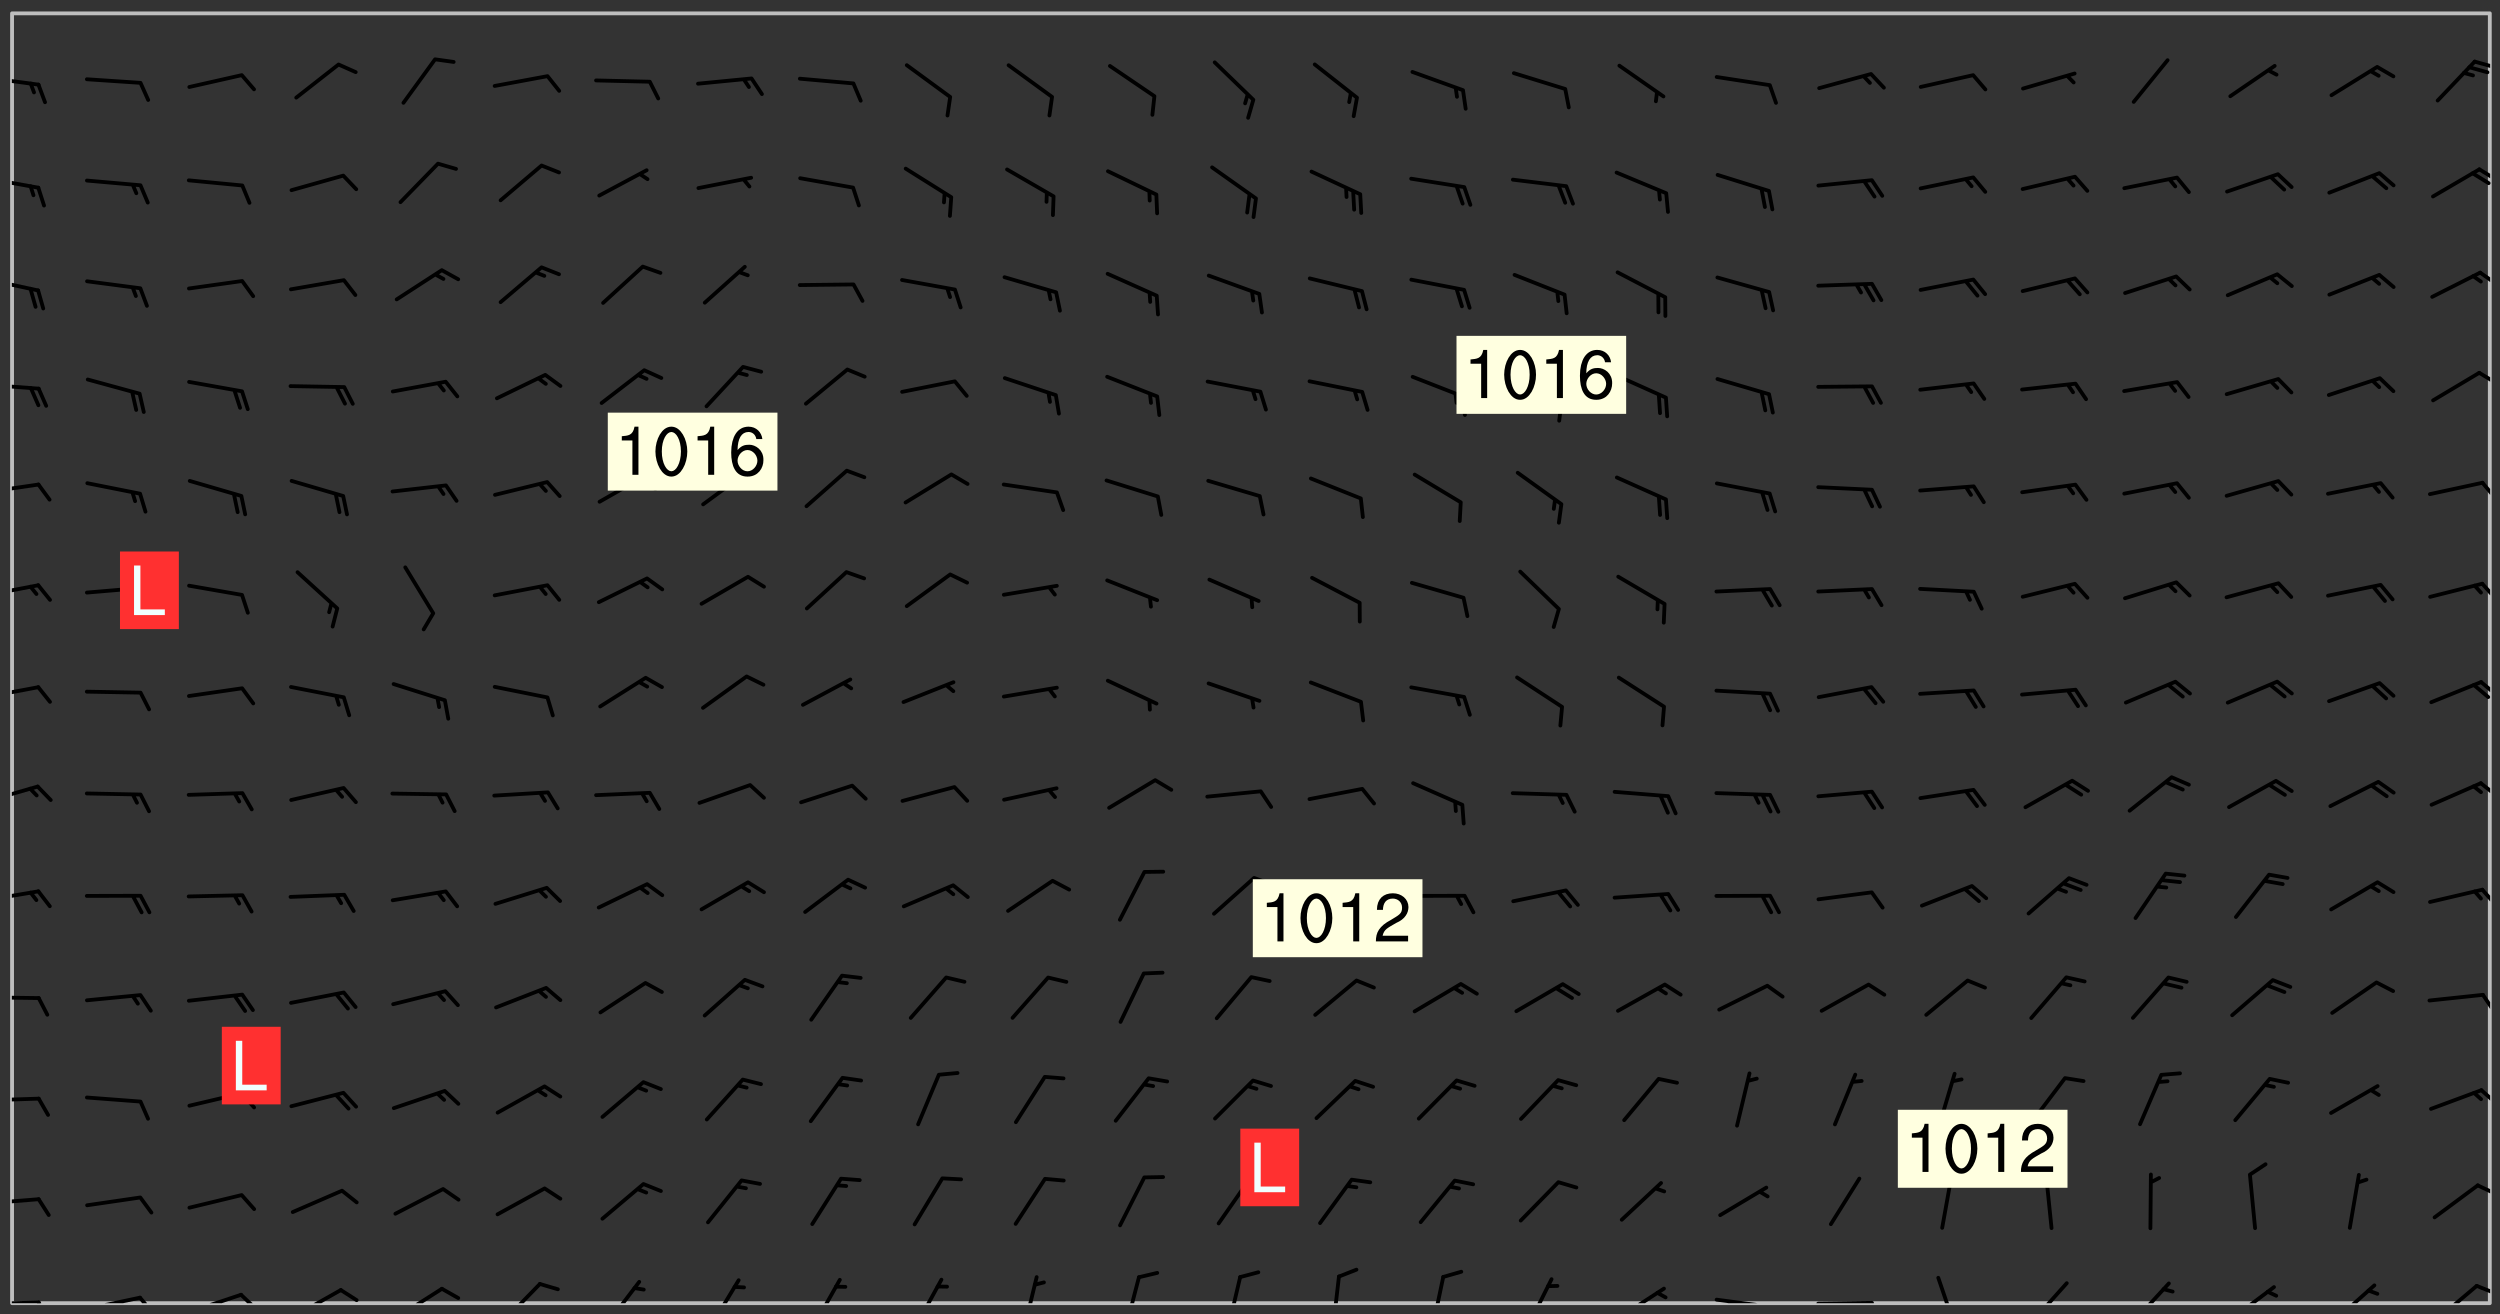 <svg xmlns="http://www.w3.org/2000/svg" role="img" xmlns:xlink="http://www.w3.org/1999/xlink" viewBox="142.45 309.95 326.84 171.84"><rect x="142.45" y="309.95" width="326.84" height="171.84" fill="#333333" stroke="none"/><defs><clipPath id="clip2"><path d="M 144 311.672 L 468 311.672 L 468 480.328 L 144 480.328 Z M 144 311.672"/></clipPath><clipPath id="clip3"><path d="M 144 479 L 148 479 L 148 480.328 L 144 480.328 Z M 144 479"/></clipPath><clipPath id="clip4"><path d="M 147 479 L 149 479 L 149 480.328 L 147 480.328 Z M 147 479"/></clipPath><clipPath id="clip5"><path d="M 153 479 L 162 479 L 162 480.328 L 153 480.328 Z M 153 479"/></clipPath><clipPath id="clip6"><path d="M 160 479 L 163 479 L 163 480.328 L 160 480.328 Z M 160 479"/></clipPath><clipPath id="clip7"><path d="M 167 478 L 175 478 L 175 480.328 L 167 480.328 Z M 167 478"/></clipPath><clipPath id="clip8"><path d="M 173 478 L 176 478 L 176 480.328 L 173 480.328 Z M 173 478"/></clipPath><clipPath id="clip9"><path d="M 180 478 L 188 478 L 188 480.328 L 180 480.328 Z M 180 478"/></clipPath><clipPath id="clip10"><path d="M 186 478 L 190 478 L 190 480.328 L 186 480.328 Z M 186 478"/></clipPath><clipPath id="clip11"><path d="M 194 478 L 201 478 L 201 480.328 L 194 480.328 Z M 194 478"/></clipPath><clipPath id="clip12"><path d="M 207 477 L 214 477 L 214 480.328 L 207 480.328 Z M 207 477"/></clipPath><clipPath id="clip13"><path d="M 221 477 L 227 477 L 227 480.328 L 221 480.328 Z M 221 477"/></clipPath><clipPath id="clip14"><path d="M 235 477 L 240 477 L 240 480.328 L 235 480.328 Z M 235 477"/></clipPath><clipPath id="clip15"><path d="M 248 477 L 253 477 L 253 480.328 L 248 480.328 Z M 248 477"/></clipPath><clipPath id="clip16"><path d="M 261 477 L 266 477 L 266 480.328 L 261 480.328 Z M 261 477"/></clipPath><clipPath id="clip17"><path d="M 276 476 L 279 476 L 279 480.328 L 276 480.328 Z M 276 476"/></clipPath><clipPath id="clip18"><path d="M 289 476 L 292 476 L 292 480.328 L 289 480.328 Z M 289 476"/></clipPath><clipPath id="clip19"><path d="M 302 476 L 305 476 L 305 480.328 L 302 480.328 Z M 302 476"/></clipPath><clipPath id="clip20"><path d="M 316 476 L 318 476 L 318 480.328 L 316 480.328 Z M 316 476"/></clipPath><clipPath id="clip21"><path d="M 329 476 L 332 476 L 332 480.328 L 329 480.328 Z M 329 476"/></clipPath><clipPath id="clip22"><path d="M 341 476 L 346 476 L 346 480.328 L 341 480.328 Z M 341 476"/></clipPath><clipPath id="clip23"><path d="M 353 478 L 361 478 L 361 480.328 L 353 480.328 Z M 353 478"/></clipPath><clipPath id="clip24"><path d="M 366 479 L 375 479 L 375 480.328 L 366 480.328 Z M 366 479"/></clipPath><clipPath id="clip25"><path d="M 372 480 L 374 480 L 374 480.328 L 372 480.328 Z M 372 480"/></clipPath><clipPath id="clip26"><path d="M 379 480 L 388 480 L 388 480.328 L 379 480.328 Z M 379 480"/></clipPath><clipPath id="clip27"><path d="M 395 476 L 399 476 L 399 480.328 L 395 480.328 Z M 395 476"/></clipPath><clipPath id="clip28"><path d="M 407 477 L 413 477 L 413 480.328 L 407 480.328 Z M 407 477"/></clipPath><clipPath id="clip29"><path d="M 420 477 L 427 477 L 427 480.328 L 420 480.328 Z M 420 477"/></clipPath><clipPath id="clip30"><path d="M 433 477 L 440 477 L 440 480.328 L 433 480.328 Z M 433 477"/></clipPath><clipPath id="clip31"><path d="M 447 477 L 454 477 L 454 480.328 L 447 480.328 Z M 447 477"/></clipPath><clipPath id="clip32"><path d="M 460 477 L 467 477 L 467 480.328 L 460 480.328 Z M 460 477"/></clipPath><clipPath id="clip33"><path d="M 465 477 L 468 477 L 468 480 L 465 480 Z M 465 477"/></clipPath><clipPath id="clip34"><path d="M 144 466 L 148 466 L 148 468 L 144 468 Z M 144 466"/></clipPath><clipPath id="clip35"><path d="M 466 464 L 468 464 L 468 467 L 466 467 Z M 466 464"/></clipPath><clipPath id="clip36"><path d="M 144 453 L 148 453 L 148 455 L 144 455 Z M 144 453"/></clipPath><clipPath id="clip37"><path d="M 466 452 L 468 452 L 468 455 L 466 455 Z M 466 452"/></clipPath><clipPath id="clip38"><path d="M 144 440 L 148 440 L 148 441 L 144 441 Z M 144 440"/></clipPath><clipPath id="clip39"><path d="M 466 439 L 468 439 L 468 443 L 466 443 Z M 466 439"/></clipPath><clipPath id="clip40"><path d="M 144 426 L 148 426 L 148 428 L 144 428 Z M 144 426"/></clipPath><clipPath id="clip41"><path d="M 466 426 L 468 426 L 468 429 L 466 429 Z M 466 426"/></clipPath><clipPath id="clip42"><path d="M 144 412 L 148 412 L 148 415 L 144 415 Z M 144 412"/></clipPath><clipPath id="clip43"><path d="M 466 412 L 468 412 L 468 415 L 466 415 Z M 466 412"/></clipPath><clipPath id="clip44"><path d="M 144 399 L 148 399 L 148 402 L 144 402 Z M 144 399"/></clipPath><clipPath id="clip45"><path d="M 466 398 L 468 398 L 468 401 L 466 401 Z M 466 398"/></clipPath><clipPath id="clip46"><path d="M 144 386 L 148 386 L 148 389 L 144 389 Z M 144 386"/></clipPath><clipPath id="clip47"><path d="M 466 386 L 468 386 L 468 389 L 466 389 Z M 466 386"/></clipPath><clipPath id="clip48"><path d="M 144 373 L 148 373 L 148 375 L 144 375 Z M 144 373"/></clipPath><clipPath id="clip49"><path d="M 466 372 L 468 372 L 468 376 L 466 376 Z M 466 372"/></clipPath><clipPath id="clip50"><path d="M 144 359 L 148 359 L 148 362 L 144 362 Z M 144 359"/></clipPath><clipPath id="clip51"><path d="M 466 358 L 468 358 L 468 361 L 466 361 Z M 466 358"/></clipPath><clipPath id="clip52"><path d="M 144 346 L 148 346 L 148 349 L 144 349 Z M 144 346"/></clipPath><clipPath id="clip53"><path d="M 466 345 L 468 345 L 468 348 L 466 348 Z M 466 345"/></clipPath><clipPath id="clip54"><path d="M 144 332 L 148 332 L 148 335 L 144 335 Z M 144 332"/></clipPath><clipPath id="clip55"><path d="M 466 331 L 468 331 L 468 334 L 466 334 Z M 466 331"/></clipPath><clipPath id="clip56"><path d="M 465 332 L 468 332 L 468 335 L 465 335 Z M 465 332"/></clipPath><clipPath id="clip57"><path d="M 144 319 L 148 319 L 148 322 L 144 322 Z M 144 319"/></clipPath><clipPath id="clip58"><path d="M 465 317 L 468 317 L 468 319 L 465 319 Z M 465 317"/></clipPath><g id="surface526" clip-path="url(#clip1)"><path fill="#fff" fill-opacity="0" fill-rule="evenodd" d="M 0 0 L 1000 0 L 1000 1000 L 0 1000 Z M 0 0"/><path fill="#d3d3d3" fill-opacity="0" fill-rule="evenodd" d="M162.152 355.867L161.918 356.16 161.977 356.395 162.094 356.566 162.27 356.801 162.562 357.148 162.676 357.207 162.793 357.035 162.852 356.801 163.027 356.625 163.492 356.449 164.191 356.449 164.426 356.742 164.715 357.559 164.773 357.734 164.949 357.965 165.301 358.199 166 358.898 166.172 359.074 166.406 359.422 166.641 359.832 166.93 360.414 167.34 360.879 167.57 361.113 167.805 361.289 167.922 361.52 168.098 361.812 168.27 362.977 168.27 363.211 168.328 363.5 168.387 363.617 168.504 363.734 168.852 364.145 168.969 364.316 169.145 364.492 169.32 364.727 169.438 364.898 169.609 365.25 169.668 365.484 169.902 365.891 170.137 365.832 169.961 366.008 169.902 366.938 169.32 366.938 169.086 366.824 168.738 366.938 168.621 367.055 168.562 367.348 168.504 367.523 168.387 367.695 167.922 367.988 167.863 368.223 167.805 368.336 167.805 368.98 167.863 369.152 167.863 369.562 167.922 369.621 167.922 370.027 167.98 370.434 168.098 370.609 168.156 370.668 168.387 371.309 168.328 371.602 168.328 372.301 168.27 372.883 168.27 373.117 168.211 373.348 168.156 373.699 168.156 375.621 168.211 375.738 168.637 375.738 168.27 375.855 168.246 376.207 169.137 377.375 170.879 377.914 172.219 378.273 172.219 378.812 172.309 379.621 172.844 380.336 174.363 380.605 175.254 380.52 175.344 381.684 175.879 381.863 177.039 381.684 179.094 380.699 180.254 380.336 182.133 380.16 183.828 379.98 183.648 380.699 182.133 380.785 180.883 380.875 180.078 381.145 179.004 381.953 179.273 382.672 179.809 383.57 179.629 384.195 179.363 385.004 179.629 386.082 180.254 386.98 181.059 387.16 182.309 386.98 182.043 387.703 182.141 388.207 182.195 388.5 182.195 388.672 182.254 388.965 182.254 389.371 182.43 389.488 182.781 389.605 183.188 389.605 183.48 389.43 183.594 389.312 183.652 389.195 183.77 388.965 183.828 388.789 184.18 388.324 184.41 388.148 184.586 388.09 184.762 388.148 184.82 388.324 184.938 389.312 184.992 389.781 185.051 389.953 185.168 390.188 185.344 390.246 186.16 390.305 186.449 390.305 186.566 390.539 186.625 390.945 186.684 391.297 186.684 392.402 186.801 392.695 186.918 393.043 187.207 393.742 187.383 394.094 187.965 394.848 188.316 395.023 188.488 395.082 188.957 395.316 189.598 395.781 189.945 396.016 190.238 396.191 190.531 396.246 190.762 396.309 191.578 396.656 191.871 396.832 191.984 397.004 192.336 397.355 192.453 397.531 192.977 398.172 192.977 398.461 193.035 398.812 193.035 399.16 193.094 399.512 193.152 399.801 193.27 399.859 193.441 399.918 193.617 399.918 194.199 400.152 194.375 400.27 194.551 400.559 194.727 400.793 194.84 401.027 195.133 401.258 195.25 401.375 195.25 401.785 195.309 401.84 195.598 402.074 195.832 402.191 195.891 402.309 196.008 402.48 196.066 402.598 196.297 402.832 196.355 403.008 196.59 403.066 196.707 403.125 196.59 403.238 196.531 403.355 196.531 403.473 196.414 403.766 196.297 404.055 196.297 404.637 196.473 404.754 196.59 404.812 196.648 404.93 196.766 405.047 196.879 405.105 197.055 405.453 197.113 405.805 197.172 406.211 197.172 406.387 197.113 406.562 196.996 407.262 196.996 407.434 197.113 407.609 197.406 407.902 197.812 407.902 197.988 408.02 198.105 408.191 198.223 408.484 198.223 408.719 197.695 408.719 197.465 408.484 197.23 408.484 197.055 408.543 196.996 409.242 197.055 409.59 197.172 409.766 197.348 410.176 197.465 410.406 197.754 410.875 197.93 410.93 198.453 410.93 198.688 410.988 199.445 411.629 199.504 411.922 199.504 412.156 199.562 412.215 199.793 412.562 199.793 412.914 199.676 413.086 199.676 413.379 199.969 413.668 200.262 413.844 200.434 413.902 200.727 414.078 201.02 414.195 201.602 414.602 201.891 414.836 202.184 415.012 202.402 415.172 202.418 415.184 202.648 415.359 203.289 415.883 203.465 416.117 203.582 416.293 203.758 416.469 203.871 416.641 203.871 417.281 203.988 417.457 204.457 417.574 205.039 417.691 205.273 417.75 205.504 417.863 205.797 417.98 205.91 418.039 206.496 418.391 206.785 418.562 206.961 418.625 207.137 418.68 207.312 418.738 208.012 419.09 208.301 419.266 208.535 419.32 208.824 419.496 209.059 419.613 209.699 420.02 209.992 420.137 210.164 420.195 210.398 420.254 210.809 420.312 211.039 420.371 211.273 420.488 211.332 420.66 210.922 420.836 211.391 420.895 211.449 421.188 211.562 421.422 211.738 421.477 211.973 421.535 212.148 421.594 212.555 421.711 213.195 421.945 213.312 422.117 213.371 422.352 213.371 422.527 213.312 422.645 213.254 423.051 213.488 423.285 213.605 423.344 213.953 423.461 214.594 423.691 214.77 423.809 215.059 423.926 215.234 424.102 215.469 424.566 216.051 425.672 216.227 425.848 216.574 426.023 216.75 426.141 217.102 426.258 218.148 426.781 218.383 426.84 218.848 426.953 219.141 427.012 219.605 427.188 220.363 427.77 220.598 428.004 220.945 428.469 221.121 428.645 221.41 428.879 222.227 429.578 222.52 429.754 222.809 430.043 223.102 430.219 223.395 430.508 224.09 431.148 224.266 431.324 224.559 431.559 224.848 431.793 225.316 432.082 225.957 432.664 226.305 432.898 226.539 433.191 226.887 433.539 227.238 434.004 228.172 434.996 228.52 435.402 228.637 435.578 228.871 435.637 228.984 435.754 229.629 435.93 229.859 436.043 230.094 436.102 230.387 436.277 230.617 436.395 231.551 437.094 231.957 437.5 232.191 437.676 232.598 437.852 232.832 437.969 233.648 438.316 233.996 438.551 234.23 438.668 234.523 438.957 234.754 439.074 235.512 439.426 235.863 439.598 236.094 439.656 236.387 439.773 236.621 439.832 237.492 440.008 238.309 440.008 238.777 440.238 238.949 440.297 239.824 440.996 240.289 441.113 240.582 441.172 240.758 441.23 240.988 441.289 241.457 441.348 241.805 441.406 242.156 441.465 242.562 441.523 242.855 441.523 243.027 441.582 243.027 441.812 243.203 441.988 243.496 441.988 243.844 442.047 244.195 442.105 244.895 442.223 245.535 442.223 246 441.988 246.293 441.812 246.465 441.695 246.875 441.523 247.164 441.348 248.098 440.883 248.566 440.59 249.09 440.297 249.555 440.125 250.02 439.949 251.07 439.484 251.359 439.367 251.77 439.25 252.059 439.133 252.586 438.957 254.102 438.258 254.684 437.91 254.973 437.852 255.266 437.793 255.613 437.676 256.488 437.445 256.84 437.328 256.953 437.328 257.188 437.27 258.062 437.035 258.297 436.977 259.109 436.977 259.461 436.918 260.277 436.801 260.449 436.742 260.801 436.688 261.094 436.629 261.324 436.57 262.141 436.395 262.316 436.336 262.664 436.336 262.898 436.277 263.363 436.16 264.121 435.988 264.355 435.93 264.703 435.93 265.113 435.812 265.402 435.754 266.688 435.695 266.977 435.695 267.387 435.637 267.617 435.578 267.793 435.578 268.668 435.461 269.074 435.461 269.484 435.344 269.832 435.344 270.184 435.23 271.055 435.172 272.805 435.172 273.852 435.461 274.262 435.578 274.551 435.695 274.902 435.812 275.191 435.93 276.242 436.102 276.531 436.16 276.824 436.16 277.117 436.219 277.289 436.277 277.699 436.336 277.871 436.395 277.988 436.453 278.105 436.453 278.223 436.512 278.574 436.57 278.688 436.57 279.098 436.637 281.02 437.031 282.945 437.426 284.465 437.875 286.16 438.594 288.305 439.398 289.91 438.68 291.34 437.875 292.5 436.797 293.75 436.348 296.785 435.629 298.66 435.27 300.805 433.922 303.039 432.668 305.539 431.41 307.234 430.961 309.02 430.781 310.18 430.512 310.805 431.051 312.145 430.781 312.859 429.793 313.844 428.449 314.289 428.27 315.094 427.91 316.969 427.371 318.754 426.922 320.004 426.652 321.164 426.562 322.863 426.473 324.824 426.203 326.074 426.113 326.613 426.113 327.238 426.023 328.129 426.023 330.273 425.844 332.684 425.664 335.273 425.574 336.969 425.754 338.578 425.844 340.008 426.203 341.168 426.922 343.043 427.91 344.203 429.438 344.469 430.152 345.098 430.242 345.453 431.141 345.988 431.68 346.523 433.207 347.598 433.566 348.133 433.566 347.328 434.102 347.418 435.809 348.133 438.504 349.023 439.309 349.918 440.297 350.633 441.555 352.418 442.094 353.938 441.914 354.293 443.258 355.902 442.453 356.883 441.914 357.152 442.184 357.469 441.969 357.688 441.824 358.488 442.273 358.938 441.914 359.293 441.914 359.828 441.645 360.367 440.926 360.902 440.656 361.527 439.668 362.688 440.117 363.527 440.488 364.922 441.105 366.617 440.926 368.223 440.926 370.008 441.016 370.188 439.309 370.723 437.965 371.527 438.234 372.02 439.082 372.422 439.488 372.332 440.027 372.332 440.387 373.047 440.836 373.758 440.566 375.188 440.566 375.547 441.555 375.992 442.812 376.707 444.156 377.957 444.785 379.652 445.414 380.367 445.234 380.547 444.695 381.527 444.605 381.977 444.965 382.062 446.223 381.797 446.852 381.262 447.031 381.262 447.57 381.977 448.555 382.242 449.094 383.227 450.082 384.027 451.16 383.762 451.52 383.672 452.418 383.047 454.75 382.691 456.816 382.602 458.609 382.422 459.328 382.332 459.867 382.332 461.305 381.352 463.188 380.992 464.895 380.457 465.793 379.652 466.961 379.387 467.5 381.441 468.754 381.527 469.113 381.172 469.652 381.082 469.473 381.082 470.281 381.172 471.719 380.727 472.434 379.652 472.527 379.387 473.242 379.922 474.141 380.727 474.859 381.887 475.668 383.227 475.938 383.672 476.297 383.316 476.746 381.527 476.656 380.277 476.207 379.562 475.488 378.938 475.398 378.762 478.988 378.574 480.297 467.934 480.297 467.934 311.703 412.664 311.703 412.664 360.785 413.426 360.91 416.715 361.453 418.738 364.289 418.738 367.043 421.09 367.375 423.438 367.707 427.488 367.707 426.109 371.867 424.086 372.574 422.062 373.277 421.52 373.621 418.926 375.238 418.738 375.355 416.715 373.277 415.984 370.535 413.312 368.457 411.938 364.957 411.871 364.875 409.914 362.203 412.664 360.785 412.664 311.703 294.422 311.703 294.422 403.117 294.539 403.148 294.672 403.16 294.746 403.234 294.852 403.281 294.941 403.34 295.027 403.398 295.117 403.457 295.414 403.754 295.473 403.844 295.504 403.961 295.531 404.078 295.547 404.215 295.516 404.332 295.457 404.422 295.398 404.508 295.355 404.613 295.309 404.715 295.281 404.836 295.281 404.98 295.457 405.25 295.605 405.398 295.68 405.484 295.754 405.559 295.797 405.664 295.859 405.754 295.918 405.84 295.961 405.945 296.02 406.035 296.066 406.137 296.109 406.242 296.168 406.328 296.285 406.508 296.359 406.582 296.422 406.668 296.48 406.758 296.523 406.863 296.582 406.953 296.641 407.039 296.703 407.129 296.762 407.219 296.805 407.32 296.922 407.5 296.996 407.574 297.055 407.66 297.129 407.734 297.219 407.793 297.324 407.84 297.473 407.84 297.605 407.824 297.738 407.84 297.84 407.793 297.914 407.719 297.961 407.617 297.945 407.484 297.945 407.336 297.898 407.23 297.871 407.113 297.824 407.012 297.797 406.891 297.754 406.789 297.691 406.699 297.648 406.598 297.605 406.492 297.574 406.375 297.559 406.242 297.547 406.105 297.633 406.047 297.691 405.961 297.812 405.93 297.855 406.035 297.871 406.168 297.871 406.285 297.93 406.387 297.988 406.477 298.078 406.535 298.227 406.684 298.285 406.773 298.328 406.879 298.316 406.98 298.402 407.039 298.508 407.086 298.594 407.145 298.684 407.203 298.758 407.277 298.641 407.305 298.535 407.352 298.449 407.41 298.375 407.484 298.316 407.574 298.254 407.66 298.227 407.781 298.18 407.883 298.137 407.988 298.105 408.105 298.094 408.238 298.078 408.371 298.078 408.52 298.105 408.637 298.152 408.742 298.195 408.844 298.254 408.934 298.328 409.008 298.418 409.066 298.492 409.141 298.582 409.199 298.641 409.289 298.684 409.395 298.73 409.496 298.848 409.527 298.98 409.543 299.129 409.543 299.246 409.512 299.352 409.555 299.395 409.66 299.441 409.762 299.469 409.883 299.5 410 299.527 410.117 299.559 410.238 299.586 410.355 299.691 410.398 299.793 410.445 299.926 410.43 300.074 410.578 300.137 410.664 300.211 410.738 300.281 410.812 300.371 410.875 300.477 410.918 300.578 410.961 300.695 410.992 300.832 411.008 300.949 410.977 301.023 410.902 301.051 410.785 301.039 410.652 301.008 410.531 300.98 410.414 301.023 410.309 301.141 410.309 301.23 410.371 301.348 410.398 301.496 410.398 301.629 410.414 301.777 410.414 301.91 410.43 302.043 410.414 302.191 410.414 302.324 410.398 302.457 410.387 302.594 410.398 302.711 410.371 302.844 410.355 303.035 410.297 302.977 410.473 302.961 410.605 302.934 410.727 302.918 410.859 302.859 410.945 302.727 410.961 302.621 411.008 302.516 411.051 302.398 411.082 302.281 411.109 302.016 411.141 301.867 411.141 301.734 411.156 301.66 411.23 301.719 411.316 301.867 411.465 301.984 411.645 302.059 411.715 302.148 411.777 302.238 411.836 302.324 411.895 302.414 411.953 302.516 411.996 302.621 412.059 302.727 412.102 302.812 412.16 302.918 412.207 303.02 412.25 303.199 412.367 303.258 412.457 303.215 412.559 303.168 412.664 303.184 412.797 303.406 413.02 303.465 413.109 303.508 413.211 303.539 413.332 303.582 413.434 303.598 413.566 303.629 413.684 303.641 413.82 303.672 413.938 303.82 414.086 303.922 414.129 304.027 414.172 304.145 414.203 304.277 414.219 304.414 414.234 304.531 414.234 304.648 414.203 304.738 414.145 304.781 414.039 304.828 413.938 304.871 413.832 304.902 413.715 304.914 413.582 304.914 413.434 304.902 413.301 304.887 413.168 304.855 413.051 304.812 412.945 304.766 412.84 304.723 412.738 304.68 412.633 304.664 412.5 304.68 412.367 304.707 412.25 304.738 412.133 304.766 412.012 304.812 411.91 304.902 411.852 304.988 411.789 305.062 411.715 305.152 411.656 305.375 411.434 305.434 411.348 305.508 411.273 305.625 411.094 305.684 411.008 305.684 410.859 305.609 410.785 305.508 410.738 305.402 410.695 305.301 410.652 305.242 410.562 305.195 410.457 305.168 410.34 305.258 410.281 305.375 410.25 305.477 410.207 305.656 410.09 305.805 409.941 305.816 409.809 305.805 409.703 305.715 409.645 305.582 409.66 305.434 409.66 305.301 409.676 305.168 409.66 305.047 409.629 304.961 409.57 304.887 409.496 304.828 409.406 304.766 409.32 304.648 409.141 304.59 409.055 304.621 408.934 304.707 408.875 304.828 408.844 304.887 408.758 304.887 408.637 304.855 408.52 304.797 408.43 304.738 408.344 304.691 408.238 304.664 408.121 304.648 407.988 304.707 407.898 304.781 407.824 304.871 407.766 304.988 407.586 305.062 407.512 305.121 407.426 305.27 407.277 305.391 407.246 305.523 407.23 305.656 407.246 305.73 407.32 305.773 407.426 305.789 407.559 305.758 407.676 305.641 407.707 305.508 407.719 305.359 407.867 305.316 407.973 305.27 408.074 305.242 408.195 305.211 408.312 305.211 408.461 305.242 408.578 305.285 408.684 305.344 408.773 305.418 408.844 305.492 408.918 305.609 408.949 305.73 408.977 305.848 408.949 305.98 408.934 306.098 408.934 306.188 408.992 306.262 409.066 306.309 409.172 306.367 409.258 306.469 409.305 306.602 409.32 306.707 409.363 306.793 409.422 306.781 409.527 306.707 409.602 306.527 409.719 306.469 409.809 306.379 409.867 306.309 409.941 306.234 410.016 306.172 410.105 306.145 410.223 306.129 410.355 306.145 410.488 306.129 410.621 306.129 410.77 306.145 410.902 306.172 411.02 306.203 411.141 306.277 411.215 306.367 411.273 306.453 411.332 306.543 411.391 306.66 411.422 306.66 411.508 306.559 411.555 306.469 411.613 306.203 411.645 306.086 411.672 305.938 411.672 305.832 411.715 305.73 411.762 305.672 411.852 305.609 412.086 305.598 412.219 305.566 412.34 305.551 412.473 305.551 412.766 305.539 412.898 305.551 413.035 305.566 413.168 305.699 413.184 305.832 413.195 305.953 413.227 306.039 413.285 306.113 413.359 306.16 413.465 306.203 413.566 306.219 413.699 306.219 414.145 306.203 414.277 306.203 414.723 306.234 414.988 306.262 415.105 306.277 415.238 306.309 415.355 306.395 415.566 306.426 415.832 306.426 415.98 306.395 416.098 306.367 416.215 306.336 416.336 306.309 416.453 306.277 416.57 306.246 416.691 306.234 416.824 306.219 416.957 306.309 417.016 306.426 416.984 306.527 417 306.574 417.105 306.543 417.371 306.543 417.812 306.5 417.918 306.453 418.023 306.41 418.125 306.367 418.23 306.309 418.316 306.277 418.438 306.234 418.555 306.203 418.672 306.188 418.805 306.203 418.938 306.262 419.027 306.367 419.074 306.453 419.133 306.512 419.219 306.5 419.355 306.469 419.473 306.426 419.574 306.426 420.02 306.41 420.152 306.41 420.301 306.379 420.418 306.336 420.523 306.309 420.641 306.262 420.746 306.219 420.848 306.188 420.969 306.16 421.086 306.129 421.219 306.098 421.336 306.07 421.453 306.027 421.559 305.996 421.676 305.965 421.797 305.953 421.93 305.938 422.062 305.938 422.359 305.965 422.477 305.965 422.625 306.012 423.023 306.039 423.141 306.098 423.23 306.219 423.262 306.367 423.262 306.5 423.246 306.559 423.336 306.559 423.453 306.5 423.543 306.41 423.602 306.309 423.645 306.203 423.691 306.113 423.75 306.027 423.809 305.891 423.824 305.773 423.793 305.641 423.777 305.539 423.824 305.477 423.91 305.465 424.047 305.449 424.18 305.418 424.297 305.391 424.414 305.375 424.547 305.344 424.668 305.344 424.965 305.359 425.098 305.391 425.215 305.391 425.363 305.402 425.496 305.402 425.645 305.375 425.762 305.328 425.863 305.301 425.984 305.27 426.102 305.211 426.191 305.137 426.266 305.035 426.309 304.93 426.355 304.812 426.383 304.691 426.414 304.59 426.367 304.648 426.281 304.754 426.234 304.781 426.117 304.812 426 304.84 425.879 304.871 425.762 304.871 425.613 304.887 425.48 304.855 425.363 304.812 425.258 304.707 425.273 304.633 425.348 304.531 425.391 304.441 425.453 304.367 425.527 304.324 425.629 304.309 425.762 304.277 425.879 304.25 426 304.219 426.117 304.191 426.234 304.16 426.355 304.133 426.473 304.102 426.59 304.059 426.695 303.969 426.754 303.879 426.754 303.762 426.723 303.73 426.637 303.746 426.5 303.715 426.383 303.715 426.234 303.703 426.102 303.703 425.953 303.641 425.719 303.613 425.598 303.57 425.496 303.523 425.391 303.465 425.305 303.406 425.215 303.363 425.109 303.301 425.023 303.152 424.875 303.082 424.801 302.977 424.754 302.871 424.711 302.77 424.668 302.473 424.371 302.383 424.297 302.297 424.238 302.191 424.195 302.102 424.133 302.016 424.074 301.91 424.031 301.82 423.973 301.734 423.91 301.66 423.84 301.555 423.793 301.469 423.734 301.363 423.691 301.273 423.629 301.172 423.586 301.066 423.543 300.98 423.484 300.875 423.438 300.77 423.395 300.668 423.348 300.578 423.289 300.477 423.246 300.371 423.203 300.281 423.141 300.164 423.113 300.031 423.098 299.898 423.113 299.75 423.113 299.617 423.129 299.5 423.098 299.41 423.039 299.336 422.965 299.246 422.906 299.145 422.859 298.996 422.859 298.875 422.832 298.773 422.789 298.699 422.715 298.582 422.535 298.492 422.477 298.391 422.434 298.301 422.371 298.195 422.328 298.105 422.27 298.02 422.211 297.914 422.164 297.855 422.078 297.797 421.988 297.754 421.883 297.707 421.781 297.633 421.707 297.547 421.648 297.473 421.574 297.383 421.516 297.16 421.293 297.117 421.188 297.086 420.922 297.191 420.879 297.336 420.879 297.441 420.922 297.516 420.996 297.605 421.055 297.691 421.113 297.797 421.16 297.887 421.219 298.035 421.367 298.105 421.441 298.254 421.59 298.316 421.676 298.391 421.75 298.477 421.809 298.551 421.883 298.641 421.945 298.73 422.004 298.816 422.062 299.086 422.238 299.188 422.285 299.293 422.328 299.395 422.371 299.441 422.297 299.5 422.211 299.574 422.137 299.645 422.062 299.75 422.105 299.824 422.18 299.883 422.27 299.926 422.371 299.973 422.477 300.016 422.582 300.137 422.609 300.254 422.582 300.328 422.492 300.371 422.387 300.43 422.297 300.504 422.223 300.609 422.18 300.727 422.152 300.859 422.164 300.949 422.223 301.098 422.371 301.156 422.461 301.199 422.566 301.246 422.668 301.289 422.773 301.332 422.875 301.438 422.922 301.543 422.965 301.676 422.98 301.762 422.922 301.82 422.832 301.895 422.758 302 422.715 302.117 422.742 302.223 422.789 302.324 422.832 302.43 422.875 302.531 422.922 302.711 423.039 302.711 423.156 302.695 423.289 302.711 423.422 302.727 423.559 302.785 423.645 302.887 423.691 303.008 423.719 303.125 423.75 303.273 423.75 303.391 423.719 303.449 423.629 303.629 423.512 303.688 423.422 303.762 423.348 303.82 423.262 303.938 423.082 304.117 422.965 304.234 422.996 304.324 423.055 304.367 423.129 304.352 423.262 304.352 423.379 304.441 423.438 304.59 423.438 304.723 423.422 304.855 423.41 305.121 423.379 305.227 423.336 305.344 423.305 305.465 423.277 305.539 423.203 305.609 423.129 305.672 423.039 305.656 422.934 305.609 422.832 305.508 422.789 305.402 422.773 305.285 422.801 305.02 422.832 304.871 422.832 304.797 422.758 304.707 422.699 304.59 422.668 304.473 422.641 304.34 422.625 304.191 422.625 304.059 422.641 303.762 422.641 303.656 422.594 303.508 422.445 303.465 422.344 303.406 422.254 303.629 422.031 303.715 421.973 303.82 421.93 303.938 421.898 304.07 421.883 304.203 421.898 304.34 421.914 304.441 421.957 304.574 421.945 304.664 421.883 304.766 421.84 304.828 421.75 304.781 421.648 304.691 421.59 304.574 421.559 304.473 421.516 304.414 421.426 304.352 421.336 304.352 421.219 304.367 421.086 304.473 421.039 304.547 420.969 304.547 420.848 304.457 420.789 304.426 420.672 304.516 420.613 304.59 420.539 304.633 420.434 304.691 420.344 304.738 420.242 304.754 420.109 304.754 419.961 304.707 419.855 304.664 419.754 304.574 419.695 304.441 419.68 304.34 419.637 304.203 419.621 304.086 419.59 303.641 419.59 303.508 419.574 303.375 419.562 303.242 419.547 303.125 419.516 302.977 419.516 302.844 419.5 302.711 419.488 302.445 419.457 302.324 419.414 302.238 419.355 302.164 419.281 302.164 419.133 302.176 419 302.281 418.953 302.383 418.91 302.516 418.895 302.668 418.895 302.801 418.879 303.094 418.879 303.215 418.91 303.316 418.953 303.406 419.012 303.641 419.074 303.762 419.027 303.852 418.969 303.953 418.926 304.086 418.91 304.191 418.953 304.293 419 304.426 419.012 304.547 418.984 304.691 418.984 304.812 418.953 304.93 418.926 305.035 418.879 305.109 418.805 305.195 418.746 305.344 418.598 305.402 418.512 305.449 418.406 305.477 418.289 305.492 418.184 305.391 418.141 305.301 418.082 305.184 418.051 305.078 418.008 304.988 417.945 304.914 417.859 304.84 417.785 304.738 417.742 304.633 417.695 304.531 417.652 304.473 417.562 304.426 417.461 304.34 417.25 304.277 417.164 304.219 417.074 304.145 417 304.059 416.941 303.789 416.941 303.672 416.973 303.582 417.031 303.48 417.074 303.348 417.09 303.242 417.074 303.215 416.957 303.152 416.867 303.035 416.836 302.934 416.793 302.785 416.645 302.754 416.527 302.738 416.422 302.812 416.348 302.992 416.23 303.109 416.203 303.227 416.172 303.363 416.188 303.465 416.23 303.57 416.273 303.672 416.32 303.777 416.363 303.895 416.395 304.027 416.41 304.145 416.438 304.277 416.453 304.383 416.438 304.473 416.379 304.398 416.305 304.293 416.262 304.219 416.188 304.145 416.098 303.996 415.949 303.91 415.891 303.82 415.832 303.746 415.758 303.656 415.699 303.555 415.652 303.434 415.625 303.332 415.578 303.227 415.535 303.109 415.504 303.008 415.461 302.887 415.43 302.738 415.43 302.621 415.461 302.516 415.504 302.43 415.566 302.25 415.684 302.164 415.742 302.074 415.801 301.969 415.848 301.883 415.906 301.777 415.949 301.676 415.992 301.57 416.039 301.496 416.113 301.438 416.203 301.379 416.289 301.332 416.395 301.273 416.48 301.199 416.555 301.066 416.543 300.949 416.512 300.832 416.512 300.758 416.586 300.668 416.645 300.594 416.719 300.504 416.777 300.418 416.836 300.312 416.883 300.211 416.926 300.074 416.941 299.973 416.898 299.824 416.75 299.719 416.703 299.633 416.703 299.527 416.75 299.426 416.793 299.305 416.824 299.188 416.793 299.113 416.719 299.113 416.602 299.145 416.48 299.219 416.41 299.277 416.32 299.352 416.246 299.469 416.215 299.574 416.172 299.867 416.172 300 416.156 300.137 416.141 300.238 416.098 300.328 416.039 300.43 415.992 300.52 415.934 300.652 415.922 300.742 415.98 300.875 415.992 300.965 415.934 301.051 415.875 301.156 415.832 301.246 415.773 301.332 415.711 301.422 415.652 301.57 415.504 301.629 415.418 301.688 415.328 301.793 415.285 301.926 415.27 302.043 415.297 302.164 415.328 302.223 415.27 302.281 415.18 302.312 414.914 302.34 414.797 302.445 414.809 302.578 414.824 302.68 414.781 302.77 414.723 302.828 414.633 302.902 414.559 302.961 414.469 303.008 414.367 303.02 414.234 303.008 414.102 302.961 413.996 302.812 413.848 302.754 413.758 302.695 413.672 302.652 413.566 302.652 413.121 302.668 412.988 302.668 412.84 302.68 412.707 302.621 412.648 302.531 412.707 302.43 412.664 302.25 412.547 302.164 412.488 302.102 412.398 302.043 412.309 301.969 412.234 301.883 412.176 301.762 412.207 301.66 412.219 301.555 412.266 301.469 412.324 301.363 412.367 301.215 412.516 301.125 412.574 301.039 412.633 300.949 412.695 300.844 412.738 300.711 412.754 300.711 412.633 300.816 412.59 300.934 412.559 301.008 412.488 301.051 412.383 301.051 412.234 301.023 412.117 300.875 411.969 300.742 411.953 300.594 411.953 300.477 411.984 300.371 412.027 300.27 412.07 300.18 412.133 300.062 412.16 299.988 412.086 300 411.953 299.957 411.852 299.914 411.746 299.824 411.688 299.707 411.715 299.586 411.746 299.469 411.777 299.367 411.82 299.246 411.852 299.145 411.895 299.039 411.938 298.949 411.996 298.848 412.012 298.848 411.895 298.863 411.762 298.805 411.672 298.73 411.715 298.582 411.863 298.523 411.953 298.449 412.027 298.402 412.133 298.359 412.234 298.285 412.309 298.227 412.398 298.152 412.473 298.094 412.559 298.02 412.633 297.93 412.695 297.855 412.766 297.781 412.84 297.68 412.855 297.547 412.871 297.441 412.828 297.441 412.707 297.59 412.559 297.633 412.457 297.691 412.367 297.738 412.266 297.781 412.16 297.84 412.07 297.871 411.953 297.914 411.852 297.945 411.73 297.973 411.613 298.02 411.508 298.062 411.406 298.105 411.301 298.18 411.23 298.27 411.168 298.359 411.109 298.461 411.066 298.758 411.066 299.023 411.035 299.129 410.992 299.055 410.918 298.938 410.887 298.832 410.844 298.742 410.785 298.641 410.738 298.551 410.68 298.449 410.637 298.344 410.594 298.254 410.531 298.168 410.473 298.062 410.43 297.961 410.387 297.84 410.355 297.723 410.324 297.621 410.281 297.5 410.25 297.398 410.207 297.309 410.148 297.266 410.043 297.25 409.91 297.352 409.867 297.484 409.852 297.621 409.867 297.754 409.852 297.855 409.809 297.914 409.719 297.93 409.613 297.84 409.555 297.766 409.48 297.664 409.438 297.574 409.379 297.426 409.23 297.383 409.125 297.367 408.992 297.367 408.699 297.309 408.609 297.219 408.551 297.145 408.477 297.102 408.371 297.07 408.254 297.012 408.164 296.938 408.09 296.82 408.062 296.746 407.988 296.656 407.93 296.566 407.867 296.48 407.809 296.406 407.734 296.348 407.648 296.301 407.543 296.215 407.484 296.066 407.336 295.871 407.277 295.738 407.293 295.637 407.336 295.562 407.41 295.516 407.512 295.473 407.617 295.414 407.707 295.355 407.793 295.059 408.09 294.969 408.148 294.883 408.148 294.82 408.062 294.777 407.957 294.809 407.84 294.867 407.75 294.895 407.633 294.883 407.5 294.793 407.438 294.688 407.484 294.57 407.512 294.453 407.543 294.184 407.719 294.082 407.766 293.965 407.793 293.859 407.84 293.77 407.898 293.668 407.941 293.609 407.855 293.562 407.75 293.578 407.617 293.625 407.512 293.695 407.438 293.77 407.367 293.828 407.277 293.828 407.129 293.785 407.023 293.547 407.023 293.445 407.07 293.414 407.188 293.387 407.305 293.355 407.426 293.281 407.469 293.148 407.484 293.074 407.438 293.031 407.336 292.988 407.23 292.941 407.129 292.898 407.023 292.777 407.055 292.676 407.098 292.543 407.113 292.426 407.145 292.32 407.188 292.23 407.246 292.129 407.293 292.008 407.32 291.875 407.336 291.773 407.293 291.715 407.203 291.668 407.098 291.625 406.996 291.582 406.891 291.582 406.773 291.641 406.684 291.727 406.625 291.906 406.508 292.008 406.461 292.113 406.418 292.219 406.359 292.32 406.316 292.41 406.254 292.512 406.211 292.617 406.152 292.719 406.105 292.809 406.047 292.914 406.004 293.016 405.961 293.105 405.898 293.207 405.855 293.344 405.84 293.461 405.871 293.562 405.914 293.684 405.945 293.785 405.988 293.891 406.035 293.992 406.078 294.098 406.121 294.199 406.168 294.305 406.211 294.406 406.254 294.512 406.301 294.598 406.359 294.703 406.402 294.82 406.434 294.926 406.477 295.027 406.523 295.117 406.582 295.223 406.625 295.324 406.668 295.43 406.715 295.547 406.742 295.648 406.789 295.77 406.816 295.918 406.816 296.004 406.758 296.02 406.656 296.078 406.566 296.051 406.449 295.977 406.375 295.859 406.195 295.785 406.121 295.695 406.047 295.516 405.93 295.43 405.871 295.324 405.828 295.223 405.781 294.953 405.605 294.895 405.516 294.82 405.441 294.762 405.352 294.719 405.25 294.688 405.133 294.672 404.996 294.672 404.434 294.66 404.301 294.645 404.168 294.613 404.051 294.598 403.918 294.586 403.785 294.555 403.664 294.332 403.441 294.273 403.355 294.258 403.25 294.289 403.133 294.422 403.117 294.422 311.703 172.992 311.703 172.992 313.156 172.934 313.391 172.582 314.441 172.41 314.965 172.293 315.312 172.117 315.723 172 315.895 171.766 316.188 171.535 316.246 171.184 316.246 171.066 316.305 170.836 316.711 170.836 317.004 170.953 317.18 171.184 317.41 171.301 317.645 171.941 318.402 172.234 318.867 172.41 319.102 172.641 319.453 172.875 319.801 173.516 320.617 173.691 321.082 173.863 321.492 173.98 322.188 174.156 322.656 174.273 324.055 174.332 324.52 174.332 325.395 174.449 326.441 174.449 331.223 174.391 331.688 174.039 332.969 173.863 333.492 173.75 333.902 173.398 334.832 172.934 336 172.699 336.582 172.582 336.758 172.41 337.105 172.234 337.512 171.883 338.328 171.824 338.621 171.711 338.914 171.594 339.203 171.535 339.379 171.418 340.254 171.359 340.66 171.301 340.777 171.242 340.953 171.184 341.125 170.953 341.652 170.836 341.824 170.836 342.059 170.719 342.293 170.66 342.465 170.484 343.051 170.484 343.34 170.426 343.516 170.426 343.809 170.367 343.922 170.309 344.449 170.309 344.621 170.254 344.855 170.254 347.477 170.078 348.293 169.961 348.469 169.785 348.703 169.668 348.875 169.555 349.109 168.969 350.043 168.738 350.332 168.445 350.797 168.27 351.031 167.98 351.383 167.629 352.082 167.516 352.312 167.34 352.723 167.164 352.953 166.758 353.48 165.941 354.18 165.648 354.352 165.359 354.586 165.184 354.703 165.008 354.879 164.484 355.285 163.957 355.461 163.785 355.637 163.551 355.691 162.91 355.867 162.152 355.867M174.363 386.891L173.289 387.34 173.648 388.234 174.898 387.52 175.344 386.98 174.363 386.891"/><path fill="#d3d3d3" fill-opacity="0" fill-rule="evenodd" d="M201.508 416.598L200.613 416.598 201.062 417.227 202.043 417.586 202.848 417.496 203.293 416.508 203.117 416.598 202.402 416.242 201.508 416.598M356.129 475.668L356.07 475.145 356.07 474.852 356.184 474.559 356.242 474.328 356.711 473.859 356.824 473.859 356.941 473.746 357.059 473.688 357.234 473.688 357.469 473.629 357.816 473.629 358.051 473.688 358.168 473.746 358.398 473.918 358.457 474.094 358.574 474.676 358.574 474.969 358.457 475.145 358.285 475.434 358.109 475.609 357.582 476.133 357.352 476.367 357.234 476.426 357.059 476.426 356.941 476.367 356.535 476.074 356.359 475.957 356.242 475.898 356.184 475.785 356.129 475.668M362.77 464.711L362.711 464.539 362.711 463.43 362.77 463.258 362.945 463.199 363.117 463.141 363.293 463.141 363.527 463.082 363.645 463.141 363.703 463.84 363.645 464.012 363.527 464.188 363.41 464.246 363.176 464.77 363.062 464.828 362.828 464.828 362.77 464.711M372.383 450.32L372.266 450.145 372.266 449.445 372.559 448.57 372.676 448.398 372.852 448.047 372.965 447.816 373.082 447.523 373.434 446.766 373.551 446.535 373.723 446.301 373.898 446.301 374.016 446.242 374.656 446.242 374.773 446.301 375.008 446.535 375.18 446.648 375.531 446.941 375.648 447.059 375.762 447.234 375.762 447.348 375.879 447.406 375.996 447.523 375.996 448.223 375.938 448.398 375.938 448.629 375.879 448.805 375.531 449.855 375.414 450.086 375.297 450.32 375.18 450.379 374.949 450.613 374.309 450.902 373.434 450.902 373.023 450.785 372.383 450.32"/><path fill="none" stroke="#bebebe" stroke-linecap="round" stroke-linejoin="round" stroke-miterlimit="10" stroke-width=".5" d="M 431.957 354.305 L 108.027 354.305 L 108.027 185.68 L 431.957 185.68 L 431.957 354.305" transform="matrix(1 0 0 -1 36 666)"/><g clip-path="url(#clip2)"><path fill="#fff" fill-opacity="0" fill-rule="evenodd" d="M 144 311.672 L 144 480.328 L 468 480.328 L 468 311.672 L 144 311.672"/></g><g clip-path="url(#clip3)"><path fill="none" stroke="#000" stroke-linecap="round" stroke-linejoin="round" stroke-miterlimit="10" stroke-width=".5" d="M 111.512 185.77 L 104.488 185.57" transform="matrix(1 0 0 -1 36 666)"/></g><g clip-path="url(#clip4)"><path fill="none" stroke="#000" stroke-linecap="round" stroke-linejoin="round" stroke-miterlimit="10" stroke-width=".5" d="M 111.512 185.77 L 112.727 183.637" transform="matrix(1 0 0 -1 36 666)"/></g><g clip-path="url(#clip5)"><path fill="none" stroke="#000" stroke-linecap="round" stroke-linejoin="round" stroke-miterlimit="10" stroke-width=".5" d="M 124.754 186.398 L 117.879 184.945" transform="matrix(1 0 0 -1 36 666)"/></g><g clip-path="url(#clip6)"><path fill="none" stroke="#000" stroke-linecap="round" stroke-linejoin="round" stroke-miterlimit="10" stroke-width=".5" d="M 124.754 186.398 L 126.328 184.516" transform="matrix(1 0 0 -1 36 666)"/></g><g clip-path="url(#clip7)"><path fill="none" stroke="#000" stroke-linecap="round" stroke-linejoin="round" stroke-miterlimit="10" stroke-width=".5" d="M 137.965 186.777 L 131.297 184.566" transform="matrix(1 0 0 -1 36 666)"/></g><g clip-path="url(#clip8)"><path fill="none" stroke="#000" stroke-linecap="round" stroke-linejoin="round" stroke-miterlimit="10" stroke-width=".5" d="M 137.965 186.777 L 139.742 185.082" transform="matrix(1 0 0 -1 36 666)"/></g><g clip-path="url(#clip9)"><path fill="none" stroke="#000" stroke-linecap="round" stroke-linejoin="round" stroke-miterlimit="10" stroke-width=".5" d="M 151.008 187.395 L 144.883 183.945" transform="matrix(1 0 0 -1 36 666)"/></g><g clip-path="url(#clip10)"><path fill="none" stroke="#000" stroke-linecap="round" stroke-linejoin="round" stroke-miterlimit="10" stroke-width=".5" d="M 151.008 187.395 L 153.074 186.074" transform="matrix(1 0 0 -1 36 666)"/></g><g clip-path="url(#clip11)"><path fill="none" stroke="#000" stroke-linecap="round" stroke-linejoin="round" stroke-miterlimit="10" stroke-width=".5" d="M 164.223 187.559 L 158.297 183.785" transform="matrix(1 0 0 -1 36 666)"/></g><path fill="none" stroke="#000" stroke-linecap="round" stroke-linejoin="round" stroke-miterlimit="10" stroke-width=".5" d="M 164.223 187.559 L 166.359 186.348" transform="matrix(1 0 0 -1 36 666)"/><g clip-path="url(#clip12)"><path fill="none" stroke="#000" stroke-linecap="round" stroke-linejoin="round" stroke-miterlimit="10" stroke-width=".5" d="M 177.031 188.188 L 172.121 183.156" transform="matrix(1 0 0 -1 36 666)"/></g><path fill="none" stroke="#000" stroke-linecap="round" stroke-linejoin="round" stroke-miterlimit="10" stroke-width=".5" d="M 177.031 188.188 L 179.383 187.496" transform="matrix(1 0 0 -1 36 666)"/><g clip-path="url(#clip13)"><path fill="none" stroke="#000" stroke-linecap="round" stroke-linejoin="round" stroke-miterlimit="10" stroke-width=".5" d="M 190.02 188.465 L 185.762 182.879" transform="matrix(1 0 0 -1 36 666)"/></g><path fill="none" stroke="#000" stroke-linecap="round" stroke-linejoin="round" stroke-miterlimit="10" stroke-width=".5" d="M 189.402 187.652 L 190.613 187.453" transform="matrix(1 0 0 -1 36 666)"/><g clip-path="url(#clip14)"><path fill="none" stroke="#000" stroke-linecap="round" stroke-linejoin="round" stroke-miterlimit="10" stroke-width=".5" d="M 203.02 188.68 L 199.391 182.664" transform="matrix(1 0 0 -1 36 666)"/></g><path fill="none" stroke="#000" stroke-linecap="round" stroke-linejoin="round" stroke-miterlimit="10" stroke-width=".5" d="M 202.492 187.805 L 203.719 187.738" transform="matrix(1 0 0 -1 36 666)"/><g clip-path="url(#clip15)"><path fill="none" stroke="#000" stroke-linecap="round" stroke-linejoin="round" stroke-miterlimit="10" stroke-width=".5" d="M 216.246 188.73 L 212.797 182.609" transform="matrix(1 0 0 -1 36 666)"/></g><path fill="none" stroke="#000" stroke-linecap="round" stroke-linejoin="round" stroke-miterlimit="10" stroke-width=".5" d="M 215.742 187.84 L 216.969 187.812" transform="matrix(1 0 0 -1 36 666)"/><g clip-path="url(#clip16)"><path fill="none" stroke="#000" stroke-linecap="round" stroke-linejoin="round" stroke-miterlimit="10" stroke-width=".5" d="M 229.527 188.75 L 226.145 182.594" transform="matrix(1 0 0 -1 36 666)"/></g><path fill="none" stroke="#000" stroke-linecap="round" stroke-linejoin="round" stroke-miterlimit="10" stroke-width=".5" d="M 229.035 187.855 L 230.262 187.836" transform="matrix(1 0 0 -1 36 666)"/><g clip-path="url(#clip17)"><path fill="none" stroke="#000" stroke-linecap="round" stroke-linejoin="round" stroke-miterlimit="10" stroke-width=".5" d="M 241.98 189.086 L 240.32 182.258" transform="matrix(1 0 0 -1 36 666)"/></g><path fill="none" stroke="#000" stroke-linecap="round" stroke-linejoin="round" stroke-miterlimit="10" stroke-width=".5" d="M 241.738 188.09 L 242.93 188.395" transform="matrix(1 0 0 -1 36 666)"/><g clip-path="url(#clip18)"><path fill="none" stroke="#000" stroke-linecap="round" stroke-linejoin="round" stroke-miterlimit="10" stroke-width=".5" d="M 255.352 189.07 L 253.578 182.273" transform="matrix(1 0 0 -1 36 666)"/></g><path fill="none" stroke="#000" stroke-linecap="round" stroke-linejoin="round" stroke-miterlimit="10" stroke-width=".5" d="M 255.352 189.07 L 257.742 189.637" transform="matrix(1 0 0 -1 36 666)"/><g clip-path="url(#clip19)"><path fill="none" stroke="#000" stroke-linecap="round" stroke-linejoin="round" stroke-miterlimit="10" stroke-width=".5" d="M 268.586 189.09 L 266.977 182.25" transform="matrix(1 0 0 -1 36 666)"/></g><path fill="none" stroke="#000" stroke-linecap="round" stroke-linejoin="round" stroke-miterlimit="10" stroke-width=".5" d="M 268.586 189.09 L 270.957 189.719" transform="matrix(1 0 0 -1 36 666)"/><g clip-path="url(#clip20)"><path fill="none" stroke="#000" stroke-linecap="round" stroke-linejoin="round" stroke-miterlimit="10" stroke-width=".5" d="M 281.5 189.16 L 280.691 182.18" transform="matrix(1 0 0 -1 36 666)"/></g><path fill="none" stroke="#000" stroke-linecap="round" stroke-linejoin="round" stroke-miterlimit="10" stroke-width=".5" d="M 281.5 189.16 L 283.785 190.059" transform="matrix(1 0 0 -1 36 666)"/><g clip-path="url(#clip21)"><path fill="none" stroke="#000" stroke-linecap="round" stroke-linejoin="round" stroke-miterlimit="10" stroke-width=".5" d="M 295.137 189.109 L 293.688 182.234" transform="matrix(1 0 0 -1 36 666)"/></g><path fill="none" stroke="#000" stroke-linecap="round" stroke-linejoin="round" stroke-miterlimit="10" stroke-width=".5" d="M 295.137 189.109 L 297.492 189.789" transform="matrix(1 0 0 -1 36 666)"/><g clip-path="url(#clip22)"><path fill="none" stroke="#000" stroke-linecap="round" stroke-linejoin="round" stroke-miterlimit="10" stroke-width=".5" d="M 309.293 188.816 L 306.156 182.527" transform="matrix(1 0 0 -1 36 666)"/></g><path fill="none" stroke="#000" stroke-linecap="round" stroke-linejoin="round" stroke-miterlimit="10" stroke-width=".5" d="M 308.84 187.902 L 310.062 187.934" transform="matrix(1 0 0 -1 36 666)"/><g clip-path="url(#clip23)"><path fill="none" stroke="#000" stroke-linecap="round" stroke-linejoin="round" stroke-miterlimit="10" stroke-width=".5" d="M 323.988 187.582 L 318.094 183.758" transform="matrix(1 0 0 -1 36 666)"/></g><path fill="none" stroke="#000" stroke-linecap="round" stroke-linejoin="round" stroke-miterlimit="10" stroke-width=".5" d="M 323.133 187.027 L 324.203 186.434" transform="matrix(1 0 0 -1 36 666)"/><g clip-path="url(#clip24)"><path fill="none" stroke="#000" stroke-linecap="round" stroke-linejoin="round" stroke-miterlimit="10" stroke-width=".5" d="M 337.84 185.207 L 330.875 186.137" transform="matrix(1 0 0 -1 36 666)"/></g><g clip-path="url(#clip25)"><path fill="none" stroke="#000" stroke-linecap="round" stroke-linejoin="round" stroke-miterlimit="10" stroke-width=".5" d="M 336.824 185.344 L 337.254 184.191" transform="matrix(1 0 0 -1 36 666)"/></g><g clip-path="url(#clip26)"><path fill="none" stroke="#000" stroke-linecap="round" stroke-linejoin="round" stroke-miterlimit="10" stroke-width=".5" d="M 351.184 185.719 L 344.156 185.621" transform="matrix(1 0 0 -1 36 666)"/></g><g clip-path="url(#clip27)"><path fill="none" stroke="#000" stroke-linecap="round" stroke-linejoin="round" stroke-miterlimit="10" stroke-width=".5" d="M 359.852 188.996 L 362.121 182.344" transform="matrix(1 0 0 -1 36 666)"/></g><g clip-path="url(#clip28)"><path fill="none" stroke="#000" stroke-linecap="round" stroke-linejoin="round" stroke-miterlimit="10" stroke-width=".5" d="M 376.648 188.289 L 371.957 183.055" transform="matrix(1 0 0 -1 36 666)"/></g><g clip-path="url(#clip29)"><path fill="none" stroke="#000" stroke-linecap="round" stroke-linejoin="round" stroke-miterlimit="10" stroke-width=".5" d="M 389.996 188.258 L 385.238 183.086" transform="matrix(1 0 0 -1 36 666)"/></g><path fill="none" stroke="#000" stroke-linecap="round" stroke-linejoin="round" stroke-miterlimit="10" stroke-width=".5" d="M 389.305 187.504 L 390.492 187.195" transform="matrix(1 0 0 -1 36 666)"/><g clip-path="url(#clip30)"><path fill="none" stroke="#000" stroke-linecap="round" stroke-linejoin="round" stroke-miterlimit="10" stroke-width=".5" d="M 403.742 187.781 L 398.121 183.562" transform="matrix(1 0 0 -1 36 666)"/></g><path fill="none" stroke="#000" stroke-linecap="round" stroke-linejoin="round" stroke-miterlimit="10" stroke-width=".5" d="M 402.922 187.168 L 404.035 186.648" transform="matrix(1 0 0 -1 36 666)"/><g clip-path="url(#clip31)"><path fill="none" stroke="#000" stroke-linecap="round" stroke-linejoin="round" stroke-miterlimit="10" stroke-width=".5" d="M 416.867 188.008 L 411.625 183.332" transform="matrix(1 0 0 -1 36 666)"/></g><path fill="none" stroke="#000" stroke-linecap="round" stroke-linejoin="round" stroke-miterlimit="10" stroke-width=".5" d="M 416.105 187.328 L 417.258 186.902" transform="matrix(1 0 0 -1 36 666)"/><g clip-path="url(#clip32)"><path fill="none" stroke="#000" stroke-linecap="round" stroke-linejoin="round" stroke-miterlimit="10" stroke-width=".5" d="M 430.246 187.938 L 424.879 183.406" transform="matrix(1 0 0 -1 36 666)"/></g><g clip-path="url(#clip33)"><path fill="none" stroke="#000" stroke-linecap="round" stroke-linejoin="round" stroke-miterlimit="10" stroke-width=".5" d="M 430.246 187.938 L 432.523 187.027" transform="matrix(1 0 0 -1 36 666)"/></g><g clip-path="url(#clip34)"><path fill="none" stroke="#000" stroke-linecap="round" stroke-linejoin="round" stroke-miterlimit="10" stroke-width=".5" d="M 111.504 199.27 L 104.496 198.703" transform="matrix(1 0 0 -1 36 666)"/></g><path fill="none" stroke="#000" stroke-linecap="round" stroke-linejoin="round" stroke-miterlimit="10" stroke-width=".5" d="M111.504 199.27L112.824 197.203M124.793 199.496L117.84 198.477M124.793 199.496L126.246 197.523M138.047 199.812L131.215 198.16M138.047 199.812L139.676 197.977M151.168 200.383L144.723 197.59M151.168 200.383L153.086 198.855M164.379 200.602L158.141 197.371M164.379 200.602L166.398 199.207M177.652 200.68L171.496 197.293M177.652 200.68L179.707 199.336M190.574 201.254L185.207 196.719M190.574 201.254L192.852 200.34M189.793 200.594L190.934 200.137M203.402 201.727L199.008 196.246M203.402 201.727L205.812 201.273M202.762 200.93L203.969 200.703M216.402 201.953L212.641 196.02M216.402 201.953L218.848 201.766M215.855 201.09L217.078 200.996M229.648 201.996L226.023 195.977M229.648 201.996L232.098 201.867M243.07 201.93L239.23 196.043M243.07 201.93L245.516 201.711M256.055 202.121L252.879 195.852M256.055 202.121L258.508 202.168M269.793 201.867L265.77 196.105M269.793 201.867L272.227 201.574M269.207 201.027L270.426 200.883M283.164 201.824L279.027 196.148M283.164 201.824L285.594 201.48M282.562 201L283.777 200.828M296.641 201.703L292.184 196.27M296.641 201.703L299.043 201.219M295.992 200.914L297.195 200.672M310.188 201.496L305.266 196.477M310.188 201.496L312.539 200.801M323.609 201.387L318.473 196.586M322.859 200.688L324.023 200.289M337.371 200.789L331.34 197.184M336.492 200.266L337.543 199.633M349.535 201.965L345.809 196.008M361.609 202.445L360.363 195.527M361.426 201.438L362.594 201.812M373.945 202.48L374.66 195.492M374.047 201.465L375.066 202.148M387.648 202.5L387.586 195.473M387.637 201.477L388.727 202.043M400.594 202.484L401.27 195.488M400.594 202.484L402.637 203.84M414.84 202.449L413.652 195.523M414.668 201.441L415.832 201.828M430.383 201.078L424.738 196.895" transform="matrix(1 0 0 -1 36 666)"/><g clip-path="url(#clip35)"><path fill="none" stroke="#000" stroke-linecap="round" stroke-linejoin="round" stroke-miterlimit="10" stroke-width=".5" d="M 430.383 201.078 L 432.598 200.027" transform="matrix(1 0 0 -1 36 666)"/></g><g clip-path="url(#clip36)"><path fill="none" stroke="#000" stroke-linecap="round" stroke-linejoin="round" stroke-miterlimit="10" stroke-width=".5" d="M 111.512 212.418 L 104.488 212.188" transform="matrix(1 0 0 -1 36 666)"/></g><path fill="none" stroke="#000" stroke-linecap="round" stroke-linejoin="round" stroke-miterlimit="10" stroke-width=".5" d="M111.512 212.418L112.734 210.289M124.82 212.035L117.812 212.566M124.82 212.035L125.805 209.789M138.051 213.109L131.211 211.492M138.051 213.109L139.668 211.266M137.055 212.875L137.863 211.953M151.348 213.18L144.543 211.426M151.348 213.18L153.004 211.367M150.359 212.922L152.016 211.113M164.59 213.426L157.934 211.176M164.59 213.426L166.375 211.742M163.621 213.098L164.512 212.258M177.641 214.02L171.508 210.586M177.641 214.02L179.703 212.691M176.75 213.52L177.781 212.855M190.57 214.574L185.211 210.027M190.57 214.574L192.848 213.668M189.789 213.914L190.93 213.461M203.559 214.91L198.855 209.691M203.559 214.91L205.938 214.316M202.871 214.152L204.062 213.855M216.598 215.137L212.445 209.469M216.598 215.137L219.027 214.785M215.992 214.312L217.207 214.137M229.191 215.543L226.48 209.059M229.191 215.543L231.633 215.77M243.043 215.262L239.262 209.34M243.043 215.262L245.488 215.066M256.621 215.078L252.312 209.527M256.621 215.078L259.039 214.66M255.992 214.27L257.203 214.062M270.266 214.785L265.297 209.816M270.266 214.785L272.613 214.07M269.543 214.062L270.715 213.703M283.633 214.734L278.562 209.867M283.633 214.734L285.961 213.969M282.895 214.027L284.059 213.645M296.883 214.797L291.938 209.805M296.883 214.797L299.234 214.094M296.164 214.07L297.34 213.719M310.156 214.84L305.297 209.766M310.156 214.84L312.52 214.172M309.449 214.102L310.629 213.766M323.293 215L318.789 209.605M323.293 215L325.695 214.496M335.172 215.719L333.543 208.883M334.934 214.727L336.121 215.035M349 215.555L346.34 209.051M348.613 214.605L349.836 214.73M361.988 215.668L359.984 208.934M361.695 214.688L362.898 214.934M376.422 215.102L372.18 209.5M376.422 215.102L378.844 214.715M389.008 215.527L386.227 209.074M389.008 215.527L391.453 215.727M388.602 214.59L389.824 214.688M403.184 215L398.68 209.605M403.184 215L405.586 214.496M402.527 214.215L403.73 213.961M417.289 214.059L411.203 210.543M416.402 213.547L417.445 212.898M430.855 213.523L424.266 211.078" transform="matrix(1 0 0 -1 36 666)"/><g clip-path="url(#clip37)"><path fill="none" stroke="#000" stroke-linecap="round" stroke-linejoin="round" stroke-miterlimit="10" stroke-width=".5" d="M 430.855 213.523 L 432.688 211.891" transform="matrix(1 0 0 -1 36 666)"/></g><path fill="none" stroke="#000" stroke-linecap="round" stroke-linejoin="round" stroke-miterlimit="10" stroke-width=".5" d="M 429.898 213.168 L 430.812 212.352" transform="matrix(1 0 0 -1 36 666)"/><g clip-path="url(#clip38)"><path fill="none" stroke="#000" stroke-linecap="round" stroke-linejoin="round" stroke-miterlimit="10" stroke-width=".5" d="M 111.512 225.566 L 104.488 225.664" transform="matrix(1 0 0 -1 36 666)"/></g><path fill="none" stroke="#000" stroke-linecap="round" stroke-linejoin="round" stroke-miterlimit="10" stroke-width=".5" d="M111.512 225.566L112.637 223.387M124.812 225.957L117.816 225.273M124.812 225.957L126.168 223.914M123.793 225.859L124.473 224.836M138.121 226.016L131.141 225.215M138.121 226.016L139.512 223.996M137.105 225.902L138.496 223.879M151.395 226.297L144.496 224.938M151.395 226.297L152.941 224.391M150.391 226.098L151.938 224.195M164.668 226.465L157.852 224.766M164.668 226.465L166.312 224.641M163.676 226.219L164.5 225.305M177.848 226.895L171.301 224.34M177.848 226.895L179.711 225.297M176.895 226.523L177.828 225.723M190.832 227.539L184.949 223.691M190.832 227.539L192.98 226.359M203.832 227.949L198.578 223.281M203.832 227.949L206.133 227.094M203.066 227.27L204.219 226.844M216.531 228.496L212.508 222.734M216.531 228.496L218.969 228.203M215.945 227.66L217.164 227.512M230.152 228.258L225.52 222.973M230.152 228.258L232.539 227.695M243.477 228.25L238.828 222.98M243.477 228.25L245.863 227.684M255.984 228.785L252.945 222.449M255.984 228.785L258.438 228.887M270.043 228.305L265.52 222.926M270.043 228.305L272.441 227.793M283.797 227.863L278.395 223.367M283.797 227.863L286.066 226.938M297.434 227.41L291.391 223.824M297.434 227.41L299.527 226.133M296.555 226.887L297.602 226.25M310.762 227.387L304.691 223.848M310.762 227.387L312.848 226.094M309.879 226.871L311.965 225.578M324.105 227.336L317.977 223.898M324.105 227.336L326.172 226.012M323.215 226.836L324.246 226.172M337.504 227.18L331.211 224.055M337.504 227.18L339.5 225.75M350.738 227.332L344.605 223.898M350.738 227.332L352.801 226.004M363.691 227.859L358.281 223.371M363.691 227.859L365.961 226.93M376.594 228.277L372.008 222.953M376.594 228.277L378.988 227.738M375.926 227.504L377.125 227.234M389.938 228.254L385.297 222.977M389.938 228.254L392.324 227.691M389.262 227.488L391.648 226.922M403.59 227.914L398.273 223.32M403.59 227.914L405.879 227.023M402.816 227.242L405.105 226.355M417.141 227.609L411.352 223.625M417.141 227.609L419.316 226.48M431.055 225.988L424.066 225.246" transform="matrix(1 0 0 -1 36 666)"/><g clip-path="url(#clip39)"><path fill="none" stroke="#000" stroke-linecap="round" stroke-linejoin="round" stroke-miterlimit="10" stroke-width=".5" d="M 431.055 225.988 L 432.43 223.953" transform="matrix(1 0 0 -1 36 666)"/></g><g clip-path="url(#clip40)"><path fill="none" stroke="#000" stroke-linecap="round" stroke-linejoin="round" stroke-miterlimit="10" stroke-width=".5" d="M 111.465 239.52 L 104.535 238.344" transform="matrix(1 0 0 -1 36 666)"/></g><path fill="none" stroke="#000" stroke-linecap="round" stroke-linejoin="round" stroke-miterlimit="10" stroke-width=".5" d="M111.465 239.52L112.961 237.574M110.457 239.348L111.207 238.375M124.828 238.941L117.801 238.922M124.828 238.941L125.984 236.777M123.805 238.938L124.965 236.773M138.145 239.012L131.117 238.852M138.145 239.012L139.344 236.875M137.121 238.988L137.723 237.918M151.457 239.07L144.434 238.793M151.457 239.07L152.691 236.949M150.434 239.031L151.051 237.969M164.727 239.512L157.793 238.352M164.727 239.512L166.219 237.562M163.719 239.344L164.465 238.367M177.93 239.977L171.223 237.883M177.93 239.977L179.676 238.254M176.953 239.672L177.824 238.812M191.055 240.461L184.727 237.402M191.055 240.461L193.035 239.012M190.133 240.016L191.125 239.293M204.242 240.699L198.168 237.164M204.242 240.699L206.328 239.406M203.359 240.184L204.402 239.539M217.328 241.043L211.711 236.82M217.328 241.043L219.551 240M216.512 240.426L217.625 239.906M231.066 240.309L224.605 237.555M231.066 240.309L232.977 238.77M230.125 239.91L231.082 239.141M244.062 240.895L238.238 236.965M244.062 240.895L246.23 239.746M256.07 242.055L252.859 235.805M256.07 242.055L258.523 242.09M270.402 241.273L265.16 236.59M270.402 241.273L272.703 240.426M284.406 240.105L277.785 237.758M284.406 240.105L286.219 238.445M297.926 238.941L290.898 238.922M297.926 238.941L299.082 236.777M296.902 238.938L297.48 237.855M311.168 239.641L304.285 238.223M311.168 239.641L312.734 237.75M310.164 239.434L311.73 237.543M324.547 239.172L317.535 238.691M324.547 239.172L325.844 237.09M323.527 239.102L324.824 237.02M337.871 238.945L330.844 238.918M337.871 238.945L339.031 236.785M336.848 238.941L338.008 236.781M351.156 239.387L344.188 238.477M351.156 239.387L352.578 237.387M364.258 240.215L357.715 237.648M364.258 240.215L366.121 238.617M363.305 239.84L365.168 238.246M376.945 241.242L371.656 236.621M376.945 241.242L379.238 240.371M376.176 240.57L378.469 239.695M375.406 239.898L376.555 239.461M389.59 241.836L385.641 236.027M389.59 241.836L392.031 241.574M389.016 240.992L391.457 240.727M388.441 240.145L389.66 240.016M403.098 241.699L398.766 236.164M403.098 241.699L405.512 241.273M402.465 240.895L404.883 240.469M417.277 240.707L411.215 237.156M417.277 240.707L419.367 239.418M416.398 240.191L417.441 239.547M430.98 239.734L424.141 238.129" transform="matrix(1 0 0 -1 36 666)"/><g clip-path="url(#clip41)"><path fill="none" stroke="#000" stroke-linecap="round" stroke-linejoin="round" stroke-miterlimit="10" stroke-width=".5" d="M 430.98 239.734 L 432.598 237.891" transform="matrix(1 0 0 -1 36 666)"/></g><path fill="none" stroke="#000" stroke-linecap="round" stroke-linejoin="round" stroke-miterlimit="10" stroke-width=".5" d="M 429.988 239.5 L 430.797 238.578" transform="matrix(1 0 0 -1 36 666)"/><g clip-path="url(#clip42)"><path fill="none" stroke="#000" stroke-linecap="round" stroke-linejoin="round" stroke-miterlimit="10" stroke-width=".5" d="M 111.375 253.219 L 104.625 251.273" transform="matrix(1 0 0 -1 36 666)"/></g><path fill="none" stroke="#000" stroke-linecap="round" stroke-linejoin="round" stroke-miterlimit="10" stroke-width=".5" d="M111.375 253.219L113.082 251.457M110.395 252.938L111.246 252.055M124.828 252.176L117.801 252.316M124.828 252.176L125.938 249.988M123.805 252.195L124.359 251.102M138.141 252.359L131.117 252.133M138.141 252.359L139.363 250.234M137.121 252.328L137.73 251.262M151.371 253.031L144.52 251.461M151.371 253.031L152.977 251.18M150.375 252.805L151.176 251.879M164.773 252.191L157.746 252.301M164.773 252.191L165.891 250.008M163.75 252.207L164.309 251.113M178.082 252.457L171.066 252.035M178.082 252.457L179.363 250.363M177.062 252.395L177.703 251.348M191.402 252.398L184.379 252.094M191.402 252.398L192.645 250.285M190.379 252.355L191 251.297M204.52 253.414L197.891 251.082M204.52 253.414L206.324 251.75M217.863 253.336L211.18 251.16M217.863 253.336L219.629 251.629M231.23 253.152L224.441 251.34M231.23 253.152L232.902 251.355M244.582 252.996L237.719 251.496M243.586 252.777L244.379 251.844M257.477 254.055L251.453 250.438M257.477 254.055L259.582 252.793M271.277 252.594L264.285 251.898M271.277 252.594L272.637 250.551M284.547 252.914L277.645 251.578M284.547 252.914L286.086 251.004M297.629 250.832L291.195 253.66M297.629 250.832L297.809 248.387M296.691 251.242L296.781 250.02M311.238 252.137L304.215 252.355M311.238 252.137L312.32 249.934M310.215 252.168L310.758 251.066M324.543 251.965L317.539 252.527M324.543 251.965L325.52 249.715M323.523 252.047L324.5 249.797M337.867 252.129L330.844 252.363M337.867 252.129L338.945 249.922M336.848 252.164L337.926 249.957M335.824 252.195L336.363 251.094M351.172 252.551L344.172 251.945M351.172 252.551L352.508 250.492M350.152 252.461L351.488 250.402M364.457 252.785L357.516 251.707M364.457 252.785L365.93 250.824M363.449 252.629L364.918 250.664M377.359 253.98L371.246 250.516M377.359 253.98L379.43 252.66M376.469 253.477L378.539 252.156M390.363 254.438L384.867 250.059M390.363 254.438L392.617 253.461M389.566 253.801L391.816 252.824M404 253.961L397.863 250.531M404 253.961L406.062 252.633M403.105 253.461L405.168 252.133M417.383 253.832L411.113 250.66M417.383 253.832L419.387 252.422M416.469 253.371L418.477 251.957M430.781 253.656L424.344 250.836" transform="matrix(1 0 0 -1 36 666)"/><g clip-path="url(#clip43)"><path fill="none" stroke="#000" stroke-linecap="round" stroke-linejoin="round" stroke-miterlimit="10" stroke-width=".5" d="M 430.781 253.656 L 432.703 252.133" transform="matrix(1 0 0 -1 36 666)"/></g><path fill="none" stroke="#000" stroke-linecap="round" stroke-linejoin="round" stroke-miterlimit="10" stroke-width=".5" d="M 429.844 253.246 L 430.805 252.484" transform="matrix(1 0 0 -1 36 666)"/><g clip-path="url(#clip44)"><path fill="none" stroke="#000" stroke-linecap="round" stroke-linejoin="round" stroke-miterlimit="10" stroke-width=".5" d="M 111.453 266.207 L 104.547 264.914" transform="matrix(1 0 0 -1 36 666)"/></g><path fill="none" stroke="#000" stroke-linecap="round" stroke-linejoin="round" stroke-miterlimit="10" stroke-width=".5" d="M111.453 266.207L112.984 264.293M124.828 265.496L117.801 265.625M124.828 265.496L125.941 263.309M138.105 266.066L131.152 265.055M138.105 266.066L139.559 264.09M151.395 264.887L144.496 266.238M151.395 264.887L152.105 262.539M150.391 265.082L150.746 263.91M164.609 264.504L157.91 266.621M164.609 264.504L165.055 262.09M163.637 264.812L163.859 263.605M178.02 264.871L171.129 266.254M178.02 264.871L178.723 262.52M190.863 267.438L184.918 263.688M190.863 267.438L192.992 266.219M189.996 266.891L191.062 266.281M204.059 267.613L198.355 263.508M204.059 267.613L206.258 266.531M217.617 267.219L211.422 263.902M216.715 266.738L217.734 266.055M231.102 266.859L224.57 264.266M230.152 266.48L231.086 265.688M244.617 266.145L237.688 264.98M243.609 265.973L244.355 265M257.645 264.066L251.285 267.059M256.719 264.5L256.781 263.273M271.105 264.422L264.457 266.703M270.137 264.754L270.332 263.543M284.375 264.297L277.82 266.828M284.375 264.297L284.668 261.859M297.867 264.934L290.953 266.188M297.867 264.934L298.613 262.598M296.863 265.117L297.234 263.949M310.668 263.637L304.785 267.484M310.668 263.637L310.445 261.195M323.996 263.664L318.086 267.461M323.996 263.664L323.797 261.219M337.863 265.363L330.848 265.758M337.863 265.363L338.895 263.137M336.844 265.422L337.871 263.195M351.121 266.219L344.219 264.906M351.121 266.219L352.66 264.305M350.117 266.027L351.656 264.113M364.492 265.781L357.48 265.34M364.492 265.781L365.777 263.691M363.473 265.719L364.758 263.629M377.801 265.879L370.801 265.242M377.801 265.879L379.145 263.828M376.781 265.789L378.125 263.734M390.855 266.926L384.379 264.195M390.855 266.926L392.758 265.379M389.91 266.531L391.816 264.98M404.164 266.938L397.699 264.188M404.164 266.938L406.074 265.391M403.223 266.535L405.133 264.992M417.555 266.742L410.938 264.383M417.555 266.742L419.367 265.086M416.594 266.398L418.406 264.742M430.82 266.879L424.305 264.246" transform="matrix(1 0 0 -1 36 666)"/><g clip-path="url(#clip45)"><path fill="none" stroke="#000" stroke-linecap="round" stroke-linejoin="round" stroke-miterlimit="10" stroke-width=".5" d="M 430.82 266.879 L 432.699 265.301" transform="matrix(1 0 0 -1 36 666)"/></g><path fill="none" stroke="#000" stroke-linecap="round" stroke-linejoin="round" stroke-miterlimit="10" stroke-width=".5" d="M 429.871 266.496 L 431.75 264.918" transform="matrix(1 0 0 -1 36 666)"/><g clip-path="url(#clip46)"><path fill="none" stroke="#000" stroke-linecap="round" stroke-linejoin="round" stroke-miterlimit="10" stroke-width=".5" d="M 111.449 279.535 L 104.551 278.215" transform="matrix(1 0 0 -1 36 666)"/></g><path fill="none" stroke="#000" stroke-linecap="round" stroke-linejoin="round" stroke-miterlimit="10" stroke-width=".5" d="M111.449 279.535L112.988 277.625M110.445 279.344L111.215 278.391M124.816 279.176L117.812 278.578M124.816 279.176L126.148 277.113M138.09 278.273L131.168 279.48M138.09 278.273L138.852 275.941M150.543 276.508L145.348 281.242M150.543 276.508L149.934 274.133M149.785 277.199L149.48 276.012M163.09 275.875L159.434 281.875M163.09 275.875L161.84 273.766M178.027 279.539L171.125 278.215M178.027 279.539L179.566 277.629M177.023 279.348L177.793 278.391M191.043 280.43L184.738 277.324M191.043 280.43L193.031 278.996M190.125 279.977L191.121 279.262M204.242 280.641L198.168 277.113M204.242 280.641L206.328 279.348M217.109 281.254L211.934 276.5M217.109 281.254L219.422 280.434M230.676 280.949L224.996 276.805M230.676 280.949L232.883 279.875M244.617 279.461L237.688 278.293M243.605 279.289L244.355 278.316M257.73 277.582L251.199 280.172M256.781 277.961L256.918 276.738M271.004 277.477L264.559 280.273M270.066 277.887L270.164 276.664M284.207 277.246L277.984 280.508M284.207 277.246L284.223 274.789M297.785 277.902L291.035 279.852M297.785 277.902L298.293 275.5M310.25 276.434L305.199 281.32M310.25 276.434L309.574 274.078M324.07 277.094L318.012 280.656M324.07 277.094L323.965 274.645M323.188 277.613L323.137 276.387M337.867 279.039L330.848 278.715M337.867 279.039L339.117 276.926M336.844 278.992L338.094 276.879M351.18 279.039L344.16 278.715M351.18 279.039L352.434 276.93M350.16 278.992L350.785 277.938M364.496 278.691L357.477 279.062M364.496 278.691L365.531 276.469M363.473 278.746L363.992 277.633M377.711 279.723L370.891 278.031M377.711 279.723L379.352 277.898M376.719 279.477L377.539 278.562M390.973 279.918L384.262 277.836M390.973 279.918L392.715 278.191M389.996 279.617L390.867 278.754M404.324 279.793L397.539 277.961M404.324 279.793L406 278.004M403.336 279.527L404.176 278.633M417.688 279.582L410.805 278.172M417.688 279.582L419.25 277.691M416.688 279.375L418.25 277.484M430.969 279.734L424.156 278.02" transform="matrix(1 0 0 -1 36 666)"/><g clip-path="url(#clip47)"><path fill="none" stroke="#000" stroke-linecap="round" stroke-linejoin="round" stroke-miterlimit="10" stroke-width=".5" d="M 430.969 279.734 L 432.613 277.914" transform="matrix(1 0 0 -1 36 666)"/></g><path fill="none" stroke="#000" stroke-linecap="round" stroke-linejoin="round" stroke-miterlimit="10" stroke-width=".5" d="M 429.977 279.484 L 430.801 278.574" transform="matrix(1 0 0 -1 36 666)"/><g clip-path="url(#clip48)"><path fill="none" stroke="#000" stroke-linecap="round" stroke-linejoin="round" stroke-miterlimit="10" stroke-width=".5" d="M 111.477 292.703 L 104.523 291.684" transform="matrix(1 0 0 -1 36 666)"/></g><path fill="none" stroke="#000" stroke-linecap="round" stroke-linejoin="round" stroke-miterlimit="10" stroke-width=".5" d="M111.477 292.703L112.93 290.727M124.762 291.508L117.867 292.879M124.762 291.508L125.469 289.156M123.758 291.707L124.113 290.531M138.004 291.211L131.258 293.176M138.004 291.211L138.504 288.809M137.023 291.496L137.523 289.094M151.316 291.207L144.574 293.18M151.316 291.207L151.816 288.801M150.336 291.492L150.832 289.09M164.75 292.59L157.77 291.793M164.75 292.59L166.141 290.57M163.734 292.477L164.43 291.465M177.988 293.027L171.164 291.355M177.988 293.027L179.621 291.195M176.996 292.785L177.812 291.871M190.945 293.93L184.836 290.453M190.945 293.93L193.016 292.617M190.055 293.426L192.129 292.113M204.039 294.273L198.375 290.113M204.039 294.273L206.25 293.207M203.215 293.668L204.32 293.133M217.156 294.516L211.887 289.867M217.156 294.516L219.453 293.656M230.832 294.027L224.84 290.355M230.832 294.027L232.945 292.781M244.625 291.676L237.676 292.707M244.625 291.676L245.449 289.363M257.82 291.145L251.113 293.238M257.82 291.145L258.273 288.73M271.148 291.195L264.41 293.191M271.148 291.195L271.637 288.789M284.359 290.887L277.832 293.496M284.359 290.887L284.625 288.449M297.422 290.379L291.402 294.004M297.422 290.379L297.289 287.93M310.578 290.141L304.871 294.242M310.578 290.141L310.25 287.711M309.75 290.738L309.586 289.523M324.25 290.758L317.832 293.625M324.25 290.758L324.418 288.309M323.316 291.176L323.484 288.727M337.809 291.531L330.906 292.852M337.809 291.531L338.531 289.188M336.805 291.727L337.527 289.379M351.18 292.023L344.16 292.359M351.18 292.023L352.227 289.805M350.16 292.074L351.207 289.855M364.488 292.465L357.484 291.918M364.488 292.465L365.805 290.395M363.469 292.387L364.129 291.352M377.781 292.688L370.824 291.695M377.781 292.688L379.227 290.707M376.766 292.543L377.492 291.555M391.062 292.875L384.168 291.512M391.062 292.875L392.613 290.973M390.059 292.676L390.836 291.723M404.312 293.156L397.551 291.23M404.312 293.156L406.012 291.387M403.328 292.875L404.18 291.992M417.691 292.887L410.801 291.496M417.691 292.887L419.25 290.992M416.688 292.684L417.469 291.738M430.996 292.934L424.129 291.449" transform="matrix(1 0 0 -1 36 666)"/><g clip-path="url(#clip49)"><path fill="none" stroke="#000" stroke-linecap="round" stroke-linejoin="round" stroke-miterlimit="10" stroke-width=".5" d="M 430.996 292.934 L 432.578 291.059" transform="matrix(1 0 0 -1 36 666)"/></g><g clip-path="url(#clip50)"><path fill="none" stroke="#000" stroke-linecap="round" stroke-linejoin="round" stroke-miterlimit="10" stroke-width=".5" d="M 111.504 305.238 L 104.496 305.773" transform="matrix(1 0 0 -1 36 666)"/></g><path fill="none" stroke="#000" stroke-linecap="round" stroke-linejoin="round" stroke-miterlimit="10" stroke-width=".5" d="M111.504 305.238L112.488 302.992M110.484 305.316L111.469 303.07M124.703 304.582L117.926 306.434M124.703 304.582L125.246 302.188M123.719 304.852L124.258 302.457M138.09 304.891L131.172 306.121M138.09 304.891L138.844 302.559M137.082 305.07L137.836 302.734M151.457 305.445L144.434 305.57M151.457 305.445L152.57 303.258M150.438 305.461L151.551 303.277M164.715 306.145L157.805 304.867M164.715 306.145L166.242 304.227M163.711 305.961L164.473 305M177.738 307.039L171.414 303.977M177.738 307.039L179.719 305.59M176.816 306.594L177.809 305.867M190.676 307.648L185.105 303.363M190.676 307.648L192.91 306.633M189.863 307.027L190.98 306.52M203.594 308.082L198.816 302.93M203.594 308.082L205.965 307.453M202.898 307.332L204.086 307.02M217.23 307.742L211.812 303.27M217.23 307.742L219.496 306.805M231.281 306.195L224.391 304.82M231.281 306.195L232.836 304.297M244.484 304.395L237.816 306.617M244.484 304.395L244.891 301.977M243.516 304.719L243.719 303.508M257.734 304.223L251.195 306.793M257.734 304.223L258.016 301.785M256.785 304.598L256.926 303.379M271.23 304.844L264.332 306.168M271.23 304.844L271.953 302.5M270.227 305.039L270.59 303.867M284.539 304.812L277.652 306.203M284.539 304.812L285.242 302.461M283.539 305.016L283.887 303.84M297.684 304.23L291.137 306.785M297.684 304.23L297.969 301.793M296.73 304.602L296.875 303.383M310.598 303.484L304.855 307.531M310.598 303.484L310.293 301.047M309.762 304.07L309.609 302.855M324.246 304.066L317.836 306.945M324.246 304.066L324.41 301.621M323.312 304.484L323.477 302.039M337.727 304.516L330.984 306.5M337.727 304.516L338.223 302.113M336.746 304.805L337.238 302.402M351.184 305.539L344.156 305.473M351.184 305.539L352.355 303.383M350.164 305.531L351.336 303.375M364.477 305.918L357.496 305.098M364.477 305.918L365.871 303.898M363.461 305.797L364.16 304.789M377.793 305.891L370.809 305.121M377.793 305.891L379.176 303.863M376.777 305.781L377.469 304.766M391.082 306.094L384.152 304.922M391.082 306.094L392.578 304.148M390.074 305.922L390.82 304.949M404.301 306.496L397.559 304.516M404.301 306.496L406.02 304.742M403.32 306.211L404.18 305.332M417.582 306.605L410.91 304.406M417.582 306.605L419.355 304.91M416.613 306.285L417.5 305.438M430.578 307.309L424.543 303.707" transform="matrix(1 0 0 -1 36 666)"/><g clip-path="url(#clip51)"><path fill="none" stroke="#000" stroke-linecap="round" stroke-linejoin="round" stroke-miterlimit="10" stroke-width=".5" d="M 430.578 307.309 L 432.68 306.035" transform="matrix(1 0 0 -1 36 666)"/></g><g clip-path="url(#clip52)"><path fill="none" stroke="#000" stroke-linecap="round" stroke-linejoin="round" stroke-miterlimit="10" stroke-width=".5" d="M 111.434 318.078 L 104.566 319.562" transform="matrix(1 0 0 -1 36 666)"/></g><path fill="none" stroke="#000" stroke-linecap="round" stroke-linejoin="round" stroke-miterlimit="10" stroke-width=".5" d="M111.434 318.078L112.102 315.719M110.434 318.297L111.102 315.934M124.797 318.363L117.832 319.277M124.797 318.363L125.66 316.066M123.785 318.496L124.215 317.348M138.109 319.312L131.152 318.332M138.109 319.312L139.551 317.328M151.406 319.422L144.484 318.223M151.406 319.422L152.91 317.48M164.211 320.73L158.312 316.91M164.211 320.73L166.355 319.539M163.352 320.176L164.422 319.582M177.25 321.098L171.898 316.547M177.25 321.098L179.531 320.195M176.473 320.438L177.613 319.984M190.484 321.195L185.297 316.449M190.484 321.195L192.793 320.375M203.824 321.168L198.59 316.477M203.062 320.484L204.211 320.062M218.035 318.863L211.008 318.781M218.035 318.863L219.211 316.711M231.293 318.195L224.379 319.445M231.293 318.195L232.043 315.859M230.285 318.379L230.66 317.211M244.523 317.836L237.777 319.809M244.523 317.836L245.02 315.434M243.543 318.121L243.789 316.922M257.676 317.391L251.258 320.254M257.676 317.391L257.844 314.941M256.742 317.809L256.824 316.582M271.086 317.625L264.477 320.02M271.086 317.625L271.43 315.195M270.125 317.973L270.297 316.758M284.508 317.992L277.684 319.652M284.508 317.992L285.117 315.613M283.516 318.234L284.125 315.855M297.859 318.156L290.961 319.488M297.859 318.156L298.582 315.812M296.855 318.352L297.578 316.004M310.996 317.531L304.457 320.113M310.996 317.531L311.27 315.094M310.043 317.906L310.18 316.688M324.156 317.195L317.926 320.445M324.156 317.195L324.176 314.742M323.25 317.668L323.27 315.215M337.738 317.871L330.973 319.773M337.738 317.871L338.262 315.473M336.754 318.148L337.277 315.75M351.184 318.941L344.16 318.699M351.184 318.941L352.41 316.816M350.16 318.906L351.387 316.781M349.141 318.871L349.754 317.809M364.434 319.5L357.539 318.145M364.434 319.5L365.98 317.594M363.43 319.301L364.977 317.398M377.715 319.652L370.887 317.992M377.715 319.652L379.348 317.816M376.723 319.41L378.352 317.578M390.957 319.906L384.273 317.738M390.957 319.906L392.723 318.203M389.984 319.59L390.867 318.738M404.168 320.191L397.695 317.453M404.168 320.191L406.074 318.648M403.227 319.793L404.18 319.02M417.512 320.113L410.98 317.527M417.512 320.113L419.383 318.523M416.562 319.738L417.496 318.941M430.699 320.406L424.426 317.238" transform="matrix(1 0 0 -1 36 666)"/><g clip-path="url(#clip53)"><path fill="none" stroke="#000" stroke-linecap="round" stroke-linejoin="round" stroke-miterlimit="10" stroke-width=".5" d="M 430.699 320.406 L 432.703 318.992" transform="matrix(1 0 0 -1 36 666)"/></g><path fill="none" stroke="#000" stroke-linecap="round" stroke-linejoin="round" stroke-miterlimit="10" stroke-width=".5" d="M 429.785 319.945 L 430.789 319.238" transform="matrix(1 0 0 -1 36 666)"/><g clip-path="url(#clip54)"><path fill="none" stroke="#000" stroke-linecap="round" stroke-linejoin="round" stroke-miterlimit="10" stroke-width=".5" d="M 111.457 331.512 L 104.543 332.762" transform="matrix(1 0 0 -1 36 666)"/></g><path fill="none" stroke="#000" stroke-linecap="round" stroke-linejoin="round" stroke-miterlimit="10" stroke-width=".5" d="M111.457 331.512L112.207 329.176M110.453 331.695L110.824 330.523M124.816 331.828L117.816 332.445M124.816 331.828L125.77 329.566M123.797 331.918L124.273 330.789M138.129 331.801L131.133 332.473M138.129 331.801L139.066 329.531M151.328 333.09L144.562 331.188M151.328 333.09L153.023 331.312M163.711 334.652L158.809 329.621M163.711 334.652L166.066 333.969M177.254 334.41L171.898 329.863M177.254 334.41L179.535 333.504M190.988 333.793L184.793 330.48M190.086 333.312L191.105 332.629M204.652 332.812L197.758 331.461M203.648 332.617L204.426 331.664M217.98 331.523L211.062 332.75M217.98 331.523L218.738 329.191M230.812 330.27L224.859 334.004M230.812 330.27L230.637 327.824M229.945 330.812L229.859 329.59M244.191 330.379L238.109 333.895M244.191 330.379L244.105 327.926M243.309 330.891L243.266 329.664M257.629 330.613L251.301 333.664M257.629 330.613L257.727 328.16M256.711 331.055L256.758 329.828M270.648 330.105L264.914 334.168M270.648 330.105L270.332 327.672M269.812 330.695L269.5 328.262M284.281 330.656L277.91 333.617M284.281 330.656L284.414 328.207M283.355 331.086L283.488 328.637M282.43 331.52L282.492 330.293M297.883 331.59L290.941 332.688M297.883 331.59L298.68 329.27M296.871 331.746L297.672 329.43M311.215 331.711L304.238 332.562M311.215 331.711L312.094 329.422M310.199 331.836L311.078 329.543M324.285 330.789L317.797 333.488M324.285 330.789L324.516 328.344M323.34 331.18L323.457 329.957M337.711 331.09L331.004 333.184M337.711 331.09L338.164 328.676M336.734 331.395L337.188 328.984M351.168 332.492L344.176 331.785M351.168 332.492L352.531 330.449M350.148 332.387L351.516 330.348M364.426 332.855L357.547 331.418M364.426 332.855L365.996 330.969M363.426 332.645L364.211 331.703M377.723 332.945L370.883 331.332M377.723 332.945L379.34 331.098M376.727 332.707L377.535 331.785M391.062 332.832L384.172 331.445M391.062 332.832L392.617 330.934M390.059 332.629L390.836 331.68M404.258 333.273L397.605 331.004M404.258 333.273L406.047 331.594M403.289 332.941L405.078 331.262M417.52 333.414L410.973 330.859M417.52 333.414L419.379 331.816M416.566 333.043L418.43 331.441M430.594 333.91L424.527 330.363" transform="matrix(1 0 0 -1 36 666)"/><g clip-path="url(#clip55)"><path fill="none" stroke="#000" stroke-linecap="round" stroke-linejoin="round" stroke-miterlimit="10" stroke-width=".5" d="M 430.594 333.91 L 432.684 332.621" transform="matrix(1 0 0 -1 36 666)"/></g><g clip-path="url(#clip56)"><path fill="none" stroke="#000" stroke-linecap="round" stroke-linejoin="round" stroke-miterlimit="10" stroke-width=".5" d="M 429.711 333.395 L 431.801 332.105" transform="matrix(1 0 0 -1 36 666)"/></g><g clip-path="url(#clip57)"><path fill="none" stroke="#000" stroke-linecap="round" stroke-linejoin="round" stroke-miterlimit="10" stroke-width=".5" d="M 111.48 344.984 L 104.52 345.922" transform="matrix(1 0 0 -1 36 666)"/></g><path fill="none" stroke="#000" stroke-linecap="round" stroke-linejoin="round" stroke-miterlimit="10" stroke-width=".5" d="M111.48 344.984L112.336 342.684M110.469 345.121L110.895 343.969M124.82 345.219L117.809 345.688M124.82 345.219L125.824 342.98M138.059 346.227L131.203 344.676M138.059 346.227L139.66 344.371M150.711 347.617L145.18 343.285M150.711 347.617L152.953 346.621M163.328 348.293L159.195 342.609M163.328 348.293L165.758 347.953M178.031 346.094L171.121 344.812M178.031 346.094L179.559 344.172M191.402 345.367L184.379 345.535M191.402 345.367L192.504 343.176M204.703 345.793L197.707 345.109M204.703 345.793L206.059 343.75M203.684 345.695L204.363 344.672M218.02 345.145L211.02 345.762M218.02 345.145L218.977 342.883M230.672 343.375L225 347.527M230.672 343.375L230.32 340.949M243.992 343.383L238.309 347.52M243.992 343.383L243.648 340.953M257.371 343.477L251.559 347.426M257.371 343.477L257.109 341.039M270.305 343.008L265.258 347.898M270.305 343.008L269.625 340.648M269.57 343.719L269.23 342.539M283.855 343.277L278.336 347.625M283.855 343.277L283.422 340.863M283.055 343.91L282.836 342.703M297.715 344.262L291.105 346.645M297.715 344.262L298.066 341.832M296.754 344.609L296.93 343.395M311.082 344.418L304.367 346.488M311.082 344.418L311.547 342.008M323.922 343.441L318.16 347.465M323.082 344.023L322.934 342.809M337.828 344.918L330.883 345.984M337.828 344.918L338.637 342.602M351.062 346.375L344.281 344.527M351.062 346.375L352.742 344.586M350.074 346.105L350.914 345.211M364.414 346.223L357.559 344.684M364.414 346.223L366.012 344.359M377.676 346.438L370.93 344.469M376.691 346.148L377.551 345.27M389.832 348.18L385.402 342.727M403.832 347.438L398.031 343.469M402.988 346.859L404.074 346.289M417.234 347.301L411.258 343.602M417.234 347.301L419.355 346.066M416.363 346.762L417.426 346.145M429.984 347.996L425.141 342.906" transform="matrix(1 0 0 -1 36 666)"/><g clip-path="url(#clip58)"><path fill="none" stroke="#000" stroke-linecap="round" stroke-linejoin="round" stroke-miterlimit="10" stroke-width=".5" d="M 429.984 347.996 L 432.348 347.336" transform="matrix(1 0 0 -1 36 666)"/></g><path fill="none" stroke="#000" stroke-linecap="round" stroke-linejoin="round" stroke-miterlimit="10" stroke-width=".5" d="M429.277 347.258L431.645 346.598M428.574 346.516L429.758 346.188" transform="matrix(1 0 0 -1 36 666)"/><path fill="#ff3030" fill-rule="evenodd" d="M 304.605 467.648 L 312.297 467.648 L 312.297 457.504 L 304.605 457.504 L 304.605 467.648"/><path fill="azure" fill-rule="evenodd" d="M 306.438 459.336 L 307.27 459.336 L 307.27 465.074 L 310.465 465.074 L 310.465 465.816 L 306.438 465.816 L 306.438 459.336"/><path fill="#ff3030" fill-rule="evenodd" d="M 171.453 454.332 L 179.145 454.332 L 179.145 444.188 L 171.453 444.188 L 171.453 454.332"/><path fill="azure" fill-rule="evenodd" d="M 173.285 446.02 L 174.121 446.02 L 174.121 451.758 L 177.312 451.758 L 177.312 452.5 L 173.285 452.5 L 173.285 446.02"/><path fill="#ff3030" fill-rule="evenodd" d="M 158.137 392.195 L 165.832 392.195 L 165.832 382.051 L 158.137 382.051 L 158.137 392.195"/><path fill="azure" fill-rule="evenodd" d="M 159.973 383.883 L 160.805 383.883 L 160.805 389.621 L 164 389.621 L 164 390.363 L 159.973 390.363 L 159.973 383.883"/><path fill="#ffffe0" fill-rule="evenodd" d="M 390.566 465.234 L 412.746 465.234 L 412.746 455.039 L 390.566 455.039 L 390.566 465.234"/><path fill-rule="evenodd" d="M394.066 456.875L394.574 456.875 394.574 463.168 393.789 463.168 393.789 458.68 392.398 458.68 392.398 458.125 392.957 458.059 393.211 458.004 393.441 457.914 393.645 457.773 393.816 457.562 393.961 457.27 394.066 456.875M398.879 456.875L399.109 456.895 399.328 456.949 399.535 457.039 399.73 457.16 399.914 457.309 400.086 457.484 400.391 457.902 400.633 458.398 400.812 458.945 400.922 459.523 400.961 460.113 400.922 460.707 400.812 461.293 400.633 461.844 400.391 462.348 400.086 462.773 399.914 462.953 399.73 463.109 399.535 463.23 399.328 463.324 399.109 463.379 398.879 463.398 398.648 463.379 398.43 463.324 398.223 463.23 398.027 463.109 397.844 462.953 397.672 462.773 397.367 462.348 397.125 461.844 396.945 461.293 396.836 460.707 396.797 460.113 397.629 460.113 397.66 460.676 397.738 461.184 397.867 461.625 398.027 462 398.219 462.301 398.43 462.523 398.652 462.66 398.879 462.707 399.105 462.66 399.328 462.523 399.539 462.301 399.73 462 399.891 461.625 400.02 461.184 400.102 460.676 400.129 460.113 400.102 459.551 400.02 459.051 399.891 458.617 399.73 458.25 399.539 457.957 399.328 457.746 399.105 457.613 398.879 457.566 398.652 457.613 398.43 457.746 398.219 457.957 398.027 458.25 397.867 458.617 397.738 459.051 397.66 459.551 397.629 460.113 396.797 460.113 396.836 459.523 396.945 458.945 397.125 458.398 397.367 457.902 397.672 457.484 397.844 457.309 398.027 457.16 398.223 457.039 398.43 456.949 398.648 456.895 398.879 456.875M403.969 456.875L404.48 456.875 404.48 463.168 403.691 463.168 403.691 458.68 402.305 458.68 402.305 458.125 402.863 458.059 403.117 458.004 403.344 457.914 403.551 457.773 403.723 457.562 403.863 457.27 403.969 456.875M406.793 459.051L407.582 459.051 407.602 458.734 407.66 458.445 407.758 458.195 407.898 457.98 408.082 457.805 408.305 457.676 408.57 457.598 408.875 457.566 409.113 457.59 409.34 457.652 409.543 457.754 409.723 457.891 409.871 458.066 409.984 458.27 410.055 458.508 410.082 458.773 410.059 459.039 409.992 459.266 409.883 459.457 409.727 459.629 409.527 459.789 409.281 459.957 408.645 460.344 408.109 460.66 407.672 460.977 407.324 461.301 407.059 461.637 406.871 461.988 406.746 462.355 406.676 462.75 406.656 463.168 410.867 463.168 410.867 462.43 407.535 462.43 407.617 462.145 407.73 461.906 407.879 461.707 408.066 461.527 408.297 461.355 408.574 461.18 409.293 460.762 409.707 460.555 410.055 460.324 410.336 460.074 410.555 459.809 410.719 459.531 410.828 459.246 410.895 458.961 410.914 458.68 410.871 458.297 410.75 457.949 410.562 457.641 410.312 457.379 410.008 457.164 409.664 457.008 409.281 456.906 408.875 456.875 408.441 456.906 408.043 457.004 407.688 457.172 407.383 457.406 407.137 457.711 406.949 458.086 406.836 458.531 406.793 459.051"/><path fill="#ffffe0" fill-rule="evenodd" d="M 306.238 435.09 L 328.418 435.09 L 328.418 424.898 L 306.238 424.898 L 306.238 435.09"/><path fill-rule="evenodd" d="M309.738 426.734L310.246 426.734 310.246 433.027 309.457 433.027 309.457 428.539 308.07 428.539 308.07 427.98 308.629 427.918 308.883 427.863 309.113 427.773 309.316 427.633 309.488 427.422 309.629 427.129 309.738 426.734M314.551 426.734L314.781 426.75 315 426.809 315.207 426.898 315.402 427.016 315.586 427.168 315.758 427.344 316.059 427.762 316.305 428.254 316.484 428.801 316.594 429.383 316.633 429.973 316.594 430.566 316.484 431.148 316.305 431.703 316.059 432.207 315.758 432.633 315.586 432.812 315.402 432.965 315.207 433.09 315 433.184 314.781 433.238 314.551 433.258 314.32 433.238 314.102 433.184 313.895 433.09 313.699 432.965 313.512 432.812 313.344 432.633 313.039 432.207 312.797 431.703 312.617 431.148 312.504 430.566 312.469 429.973 313.301 429.973 313.328 430.535 313.41 431.043 313.539 431.484 313.699 431.859 313.891 432.16 314.102 432.383 314.324 432.52 314.551 432.566 314.777 432.52 315 432.383 315.211 432.16 315.402 431.859 315.562 431.484 315.688 431.043 315.77 430.535 315.801 429.973 315.77 429.41 315.688 428.91 315.562 428.477 315.402 428.109 315.211 427.816 315 427.602 314.777 427.473 314.551 427.426 314.324 427.473 314.102 427.602 313.891 427.816 313.699 428.109 313.539 428.477 313.41 428.91 313.328 429.41 313.301 429.973 312.469 429.973 312.504 429.383 312.617 428.801 312.797 428.254 313.039 427.762 313.344 427.344 313.512 427.168 313.699 427.016 313.895 426.898 314.102 426.809 314.32 426.75 314.551 426.734M319.641 426.734L320.152 426.734 320.152 433.027 319.363 433.027 319.363 428.539 317.977 428.539 317.977 427.98 318.535 427.918 318.789 427.863 319.016 427.773 319.219 427.633 319.395 427.422 319.535 427.129 319.641 426.734M322.465 428.906L323.25 428.906 323.273 428.594 323.332 428.305 323.43 428.055 323.57 427.836 323.75 427.664 323.973 427.535 324.238 427.453 324.547 427.426 324.785 427.449 325.008 427.512 325.215 427.613 325.395 427.75 325.543 427.926 325.656 428.129 325.727 428.367 325.75 428.629 325.73 428.898 325.664 429.125 325.555 429.316 325.398 429.488 325.199 429.648 324.949 429.816 324.316 430.203 323.777 430.516 323.34 430.832 322.996 431.16 322.73 431.496 322.539 431.844 322.414 432.215 322.348 432.609 322.328 433.027 326.539 433.027 326.539 432.285 323.207 432.285 323.289 432.004 323.402 431.766 323.551 431.562 323.738 431.383 323.969 431.215 324.246 431.039 324.965 430.621 325.379 430.414 325.727 430.184 326.008 429.934 326.227 429.664 326.391 429.387 326.5 429.105 326.562 428.82 326.586 428.539 326.543 428.156 326.422 427.805 326.234 427.5 325.984 427.234 325.68 427.023 325.336 426.863 324.953 426.766 324.547 426.734 324.113 426.766 323.715 426.863 323.359 427.031 323.055 427.266 322.809 427.57 322.621 427.941 322.504 428.391 322.465 428.906"/><path fill="#ffffe0" fill-rule="evenodd" d="M 332.867 364.055 L 355.047 364.055 L 355.047 353.859 L 332.867 353.859 L 332.867 364.055"/><path fill-rule="evenodd" d="M336.367 355.695L336.875 355.695 336.875 361.988 336.09 361.988 336.09 357.5 334.699 357.5 334.699 356.945 335.262 356.879 335.512 356.824 335.742 356.734 335.945 356.594 336.121 356.383 336.262 356.09 336.367 355.695M341.18 355.695L341.41 355.715 341.629 355.77 341.836 355.859 342.031 355.98 342.219 356.129 342.387 356.305 342.691 356.723 342.934 357.219 343.113 357.766 343.227 358.344 343.262 358.934 343.227 359.527 343.113 360.109 342.934 360.664 342.691 361.168 342.387 361.594 342.219 361.773 342.031 361.93 341.836 362.051 341.629 362.145 341.41 362.199 341.18 362.219 340.949 362.199 340.73 362.145 340.523 362.051 340.328 361.93 340.145 361.773 339.973 361.594 339.672 361.168 339.426 360.664 339.246 360.109 339.137 359.527 339.098 358.934 339.93 358.934 339.961 359.496 340.043 360.004 340.168 360.445 340.328 360.82 340.52 361.121 340.73 361.344 340.953 361.48 341.18 361.527 341.406 361.48 341.629 361.344 341.84 361.121 342.031 360.82 342.191 360.445 342.32 360.004 342.402 359.496 342.43 358.934 342.402 358.371 342.32 357.871 342.191 357.438 342.031 357.07 341.84 356.777 341.629 356.566 341.406 356.434 341.18 356.387 340.953 356.434 340.73 356.566 340.52 356.777 340.328 357.07 340.168 357.438 340.043 357.871 339.961 358.371 339.93 358.934 339.098 358.934 339.137 358.344 339.246 357.766 339.426 357.219 339.672 356.723 339.973 356.305 340.145 356.129 340.328 355.98 340.523 355.859 340.73 355.77 340.949 355.715 341.18 355.695M346.273 355.695L346.781 355.695 346.781 361.988 345.992 361.988 345.992 357.5 344.605 357.5 344.605 356.945 345.164 356.879 345.418 356.824 345.648 356.734 345.852 356.594 346.023 356.383 346.164 356.09 346.273 355.695M353.074 357.312L352.289 357.312 352.238 357.102 352.156 356.914 352.047 356.758 351.918 356.625 351.773 356.523 351.613 356.449 351.445 356.402 351.27 356.387 350.941 356.43 350.656 356.547 350.41 356.746 350.207 357.012 350.047 357.352 349.93 357.754 349.859 358.223 349.836 358.75 350.023 358.547 350.211 358.387 350.395 358.266 350.582 358.176 350.77 358.117 350.961 358.078 351.363 358.055 351.672 358.086 351.992 358.176 352.309 358.332 352.602 358.551 352.855 358.836 353.055 359.188 353.129 359.387 353.18 359.605 353.211 359.84 353.215 360.09 352.43 360.137 352.402 359.879 352.324 359.629 352.199 359.395 352.039 359.184 351.848 359.004 351.629 358.867 351.387 358.781 351.133 358.75 350.875 358.781 350.637 358.867 350.418 359.004 350.223 359.184 350.062 359.395 349.941 359.629 349.863 359.879 349.836 360.137 349.863 360.395 349.941 360.648 350.062 360.883 350.223 361.094 350.418 361.27 350.637 361.406 350.875 361.496 351.133 361.527 351.387 361.496 351.629 361.406 351.848 361.27 352.039 361.094 352.199 360.883 352.324 360.648 352.402 360.395 352.43 360.137 353.215 360.09 353.184 360.461 353.09 360.832 352.934 361.191 352.711 361.52 352.422 361.805 352.25 361.922 352.062 362.023 351.855 362.105 351.633 362.168 351.391 362.207 351.133 362.219 350.848 362.203 350.59 362.156 350.352 362.082 350.137 361.977 349.941 361.844 349.766 361.688 349.613 361.508 349.477 361.305 349.359 361.082 349.262 360.84 349.113 360.305 349.031 359.715 349.004 359.074 349.043 358.328 349.156 357.668 349.344 357.09 349.461 356.832 349.598 356.602 349.754 356.395 349.922 356.215 350.109 356.059 350.312 355.93 350.527 355.828 350.762 355.754 351.008 355.707 351.27 355.695 351.637 355.727 351.969 355.824 352.266 355.973 352.52 356.176 352.734 356.414 352.898 356.691 353.012 356.992 353.074 357.312"/><path fill="#ffffe0" fill-rule="evenodd" d="M 221.91 374.09 L 244.09 374.09 L 244.09 363.898 L 221.91 363.898 L 221.91 374.09"/><path fill-rule="evenodd" d="M225.406 365.73L225.918 365.73 225.918 372.027 225.129 372.027 225.129 367.535 223.742 367.535 223.742 366.98 224.301 366.918 224.555 366.863 224.781 366.773 224.984 366.633 225.16 366.422 225.301 366.129 225.406 365.73M230.223 365.73L230.449 365.75 230.668 365.805 230.879 365.895 231.074 366.016 231.258 366.168 231.43 366.344 231.73 366.762 231.977 367.254 232.156 367.801 232.266 368.379 232.305 368.973 232.266 369.566 232.156 370.148 231.977 370.703 231.73 371.203 231.43 371.633 231.258 371.812 231.074 371.965 230.879 372.09 230.668 372.18 230.449 372.238 230.223 372.258 229.992 372.238 229.773 372.18 229.566 372.09 229.367 371.965 229.184 371.812 229.012 371.633 228.711 371.203 228.469 370.703 228.289 370.148 228.176 369.566 228.137 368.973 228.973 368.973 229 369.535 229.082 370.039 229.207 370.484 229.371 370.859 229.562 371.16 229.773 371.379 229.996 371.516 230.223 371.562 230.449 371.516 230.672 371.379 230.883 371.16 231.07 370.859 231.234 370.484 231.359 370.039 231.441 369.535 231.473 368.973 231.441 368.41 231.359 367.91 231.234 367.477 231.07 367.109 230.883 366.816 230.672 366.602 230.449 366.473 230.223 366.426 229.996 366.473 229.773 366.602 229.562 366.816 229.371 367.109 229.207 367.477 229.082 367.91 229 368.41 228.973 368.973 228.137 368.973 228.176 368.379 228.289 367.801 228.469 367.254 228.711 366.762 229.012 366.344 229.184 366.168 229.367 366.016 229.566 365.895 229.773 365.805 229.992 365.75 230.223 365.73M235.312 365.73L235.82 365.73 235.82 372.027 235.035 372.027 235.035 367.535 233.648 367.535 233.648 366.98 234.207 366.918 234.457 366.863 234.688 366.773 234.891 366.633 235.066 366.422 235.207 366.129 235.312 365.73M242.117 367.352L241.328 367.352 241.277 367.141 241.195 366.953 241.09 366.793 240.961 366.664 240.812 366.559 240.652 366.484 240.484 366.441 240.312 366.426 239.984 366.465 239.695 366.586 239.449 366.781 239.246 367.051 239.086 367.391 238.973 367.793 238.902 368.262 238.875 368.785 239.066 368.586 239.254 368.426 239.438 368.301 239.625 368.215 239.812 368.152 240.004 368.117 240.402 368.094 240.711 368.121 241.031 368.215 241.348 368.371 241.641 368.59 241.898 368.875 242.098 369.227 242.168 369.426 242.223 369.645 242.25 369.879 242.254 370.129 241.469 370.176 241.441 369.918 241.363 369.664 241.242 369.43 241.082 369.219 240.887 369.043 240.668 368.906 240.43 368.816 240.172 368.785 239.918 368.816 239.676 368.906 239.457 369.043 239.266 369.219 239.105 369.43 238.98 369.664 238.902 369.918 238.875 370.176 238.902 370.434 238.98 370.684 239.105 370.918 239.266 371.129 239.457 371.309 239.676 371.445 239.918 371.531 240.172 371.562 240.43 371.531 240.668 371.445 240.887 371.309 241.082 371.129 241.242 370.918 241.363 370.684 241.441 370.434 241.469 370.176 242.254 370.129 242.227 370.5 242.133 370.871 241.977 371.23 241.754 371.559 241.461 371.84 241.293 371.961 241.105 372.062 240.898 372.145 240.676 372.207 240.434 372.246 240.172 372.258 239.891 372.242 239.629 372.195 239.391 372.117 239.176 372.012 238.98 371.883 238.809 371.727 238.652 371.547 238.52 371.344 238.402 371.121 238.301 370.879 238.156 370.344 238.07 369.75 238.043 369.109 238.082 368.367 238.195 367.703 238.383 367.125 238.504 366.871 238.641 366.641 238.793 366.434 238.965 366.25 239.148 366.098 239.352 365.969 239.57 365.863 239.801 365.793 240.051 365.746 240.312 365.73 240.68 365.766 241.012 365.859 241.305 366.012 241.562 366.211 241.773 366.453 241.938 366.727 242.055 367.031 242.117 367.352"/></g></defs><g id="surface523"><use xlink:href="#surface526"/></g></svg>